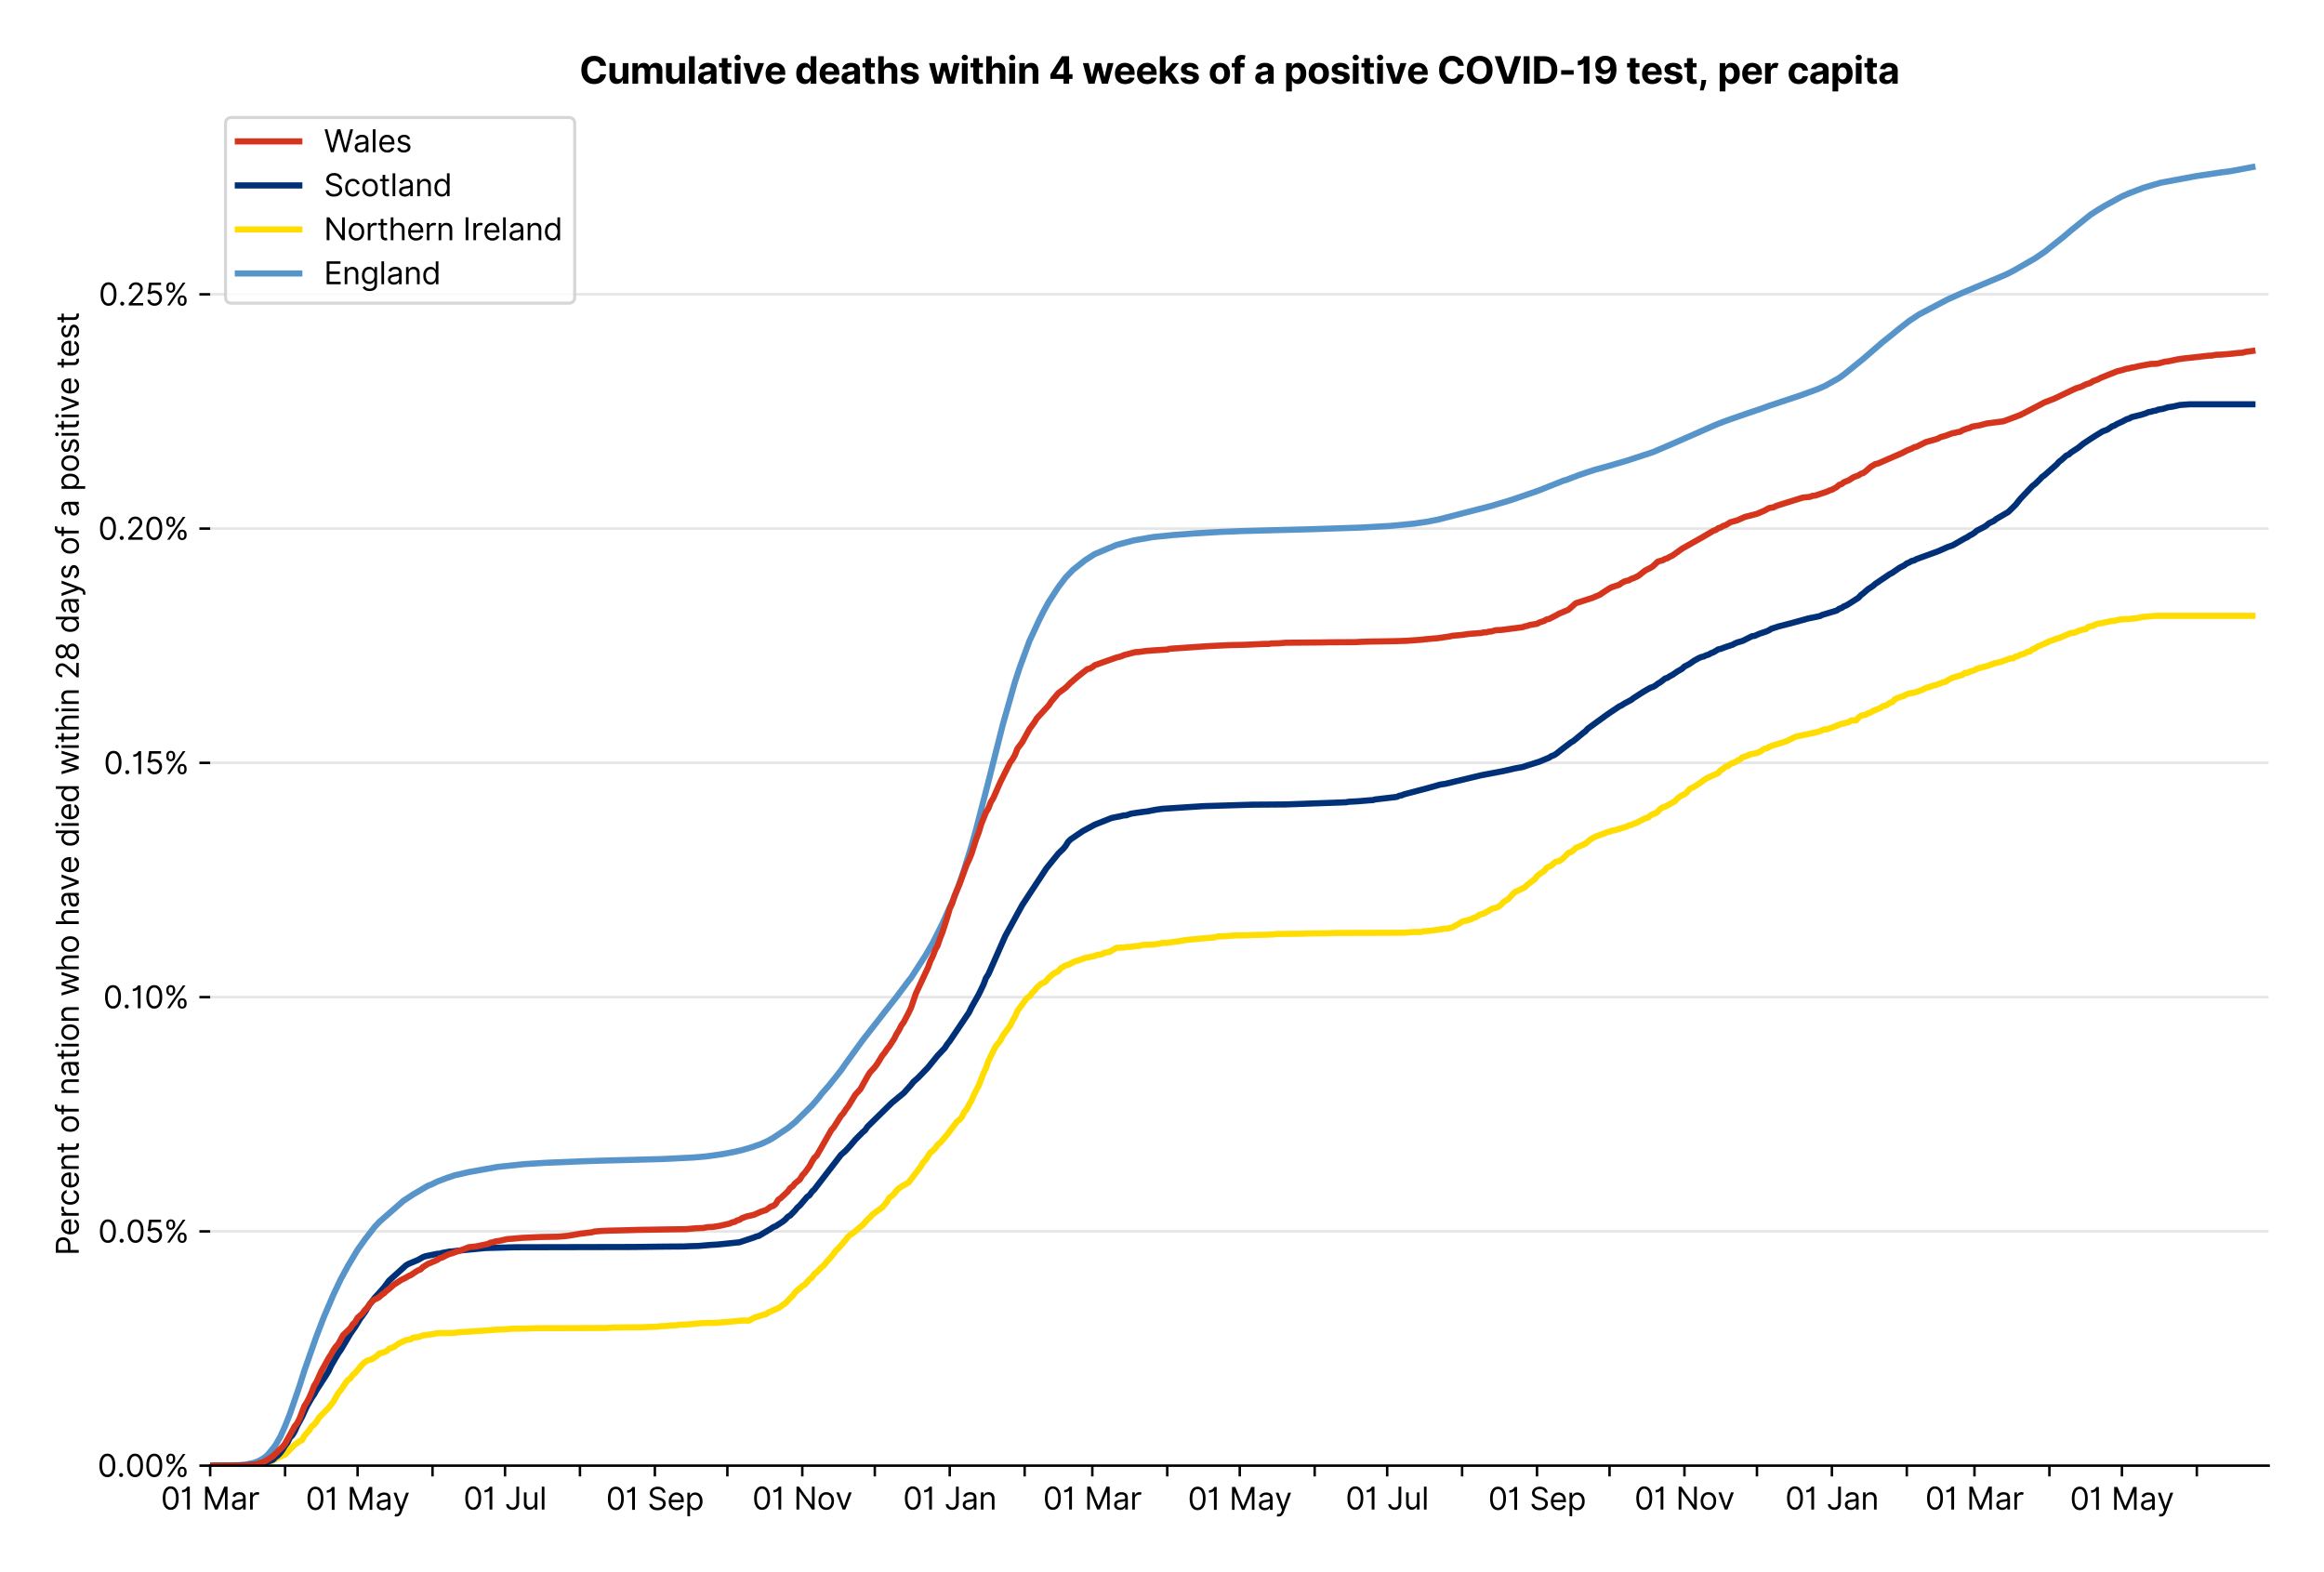 <?xml version="1.0" encoding="utf-8" standalone="no"?>
<!DOCTYPE svg PUBLIC "-//W3C//DTD SVG 1.1//EN"
  "http://www.w3.org/Graphics/SVG/1.1/DTD/svg11.dtd">
<svg xmlns:xlink="http://www.w3.org/1999/xlink" viewBox="0 0 755.962 511.234" xmlns="http://www.w3.org/2000/svg" version="1.1">
 <defs>
  <style type="text/css">*{stroke-linejoin: round; stroke-linecap: butt}</style>
 </defs>
 <g id="figure_1">
  <g id="patch_1">
   <path d="M 0 511.234 
L 755.962 511.234 
L 755.962 0 
L 0 0 
z
" style="fill: #ffffff"/>
  </g>
  <g id="axes_1">
   <g id="patch_2">
    <path d="M 68.362 476.745 
L 737.962 476.745 
L 737.962 33.225 
L 68.362 33.225 
z
" style="fill: #ffffff"/>
   </g>
   <g id="matplotlib.axis_1">
    <g id="xtick_1">
     <g id="line2d_1">
      <defs>
       <path id="mcb5d58e7c8" d="M 0 0 
L 0 3.5 
" style="stroke: #000000; stroke-width: 0.8"/>
      </defs>
      <g>
       <use xlink:href="#mcb5d58e7c8" x="68.362" y="476.745" style="stroke: #000000; stroke-width: 0.8"/>
      </g>
     </g>
     <g id="text_1">
      <!-- 01 Mar -->
      <g transform="translate(52.326 491.018)scale(0.1 -0.1)">
       <defs>
        <path id="Inter-Regular-30" d="M 2000 -64 
Q 1230 -64 806 561 
Q 382 1186 382 2327 
Q 382 3459 809 4088 
Q 1236 4718 2000 4718 
Q 2764 4718 3191 4088 
Q 3618 3459 3618 2327 
Q 3618 1186 3194 561 
Q 2771 -64 2000 -64 
z
M 2000 436 
Q 2509 436 2791 927 
Q 3073 1418 3073 2327 
Q 3073 3234 2789 3730 
Q 2505 4227 2000 4227 
Q 1496 4227 1211 3730 
Q 927 3234 927 2327 
Q 927 1418 1210 927 
Q 1493 436 2000 436 
z
" transform="scale(0.016)"/>
        <path id="Inter-Regular-31" d="M 1973 4655 
L 1973 0 
L 1409 0 
L 1409 3836 
L 1373 3836 
Q 1341 3773 1209 3692 
Q 1077 3611 868 3551 
Q 659 3491 391 3491 
L 391 3964 
Q 661 3964 859 4061 
Q 1057 4159 1190 4291 
Q 1323 4423 1392 4529 
Q 1461 4636 1473 4655 
L 1973 4655 
z
" transform="scale(0.016)"/>
        <path id="Inter-Regular-20" transform="scale(0.016)"/>
        <path id="Inter-Regular-4d" d="M 564 4655 
L 1236 4655 
L 2818 791 
L 2873 791 
L 4455 4655 
L 5127 4655 
L 5127 0 
L 4600 0 
L 4600 3536 
L 4555 3536 
L 3100 0 
L 2591 0 
L 1136 3536 
L 1091 3536 
L 1091 0 
L 564 0 
L 564 4655 
z
" transform="scale(0.016)"/>
        <path id="Inter-Regular-61" d="M 1518 -82 
Q 1186 -82 916 44 
Q 646 170 486 410 
Q 327 650 327 991 
Q 327 1291 445 1478 
Q 564 1666 761 1773 
Q 959 1880 1199 1933 
Q 1439 1986 1682 2018 
Q 2000 2059 2199 2080 
Q 2398 2102 2490 2154 
Q 2582 2207 2582 2336 
L 2582 2355 
Q 2582 2691 2399 2877 
Q 2216 3064 1846 3064 
Q 1461 3064 1243 2895 
Q 1025 2727 936 2536 
L 427 2718 
Q 564 3036 792 3214 
Q 1021 3393 1292 3464 
Q 1564 3536 1827 3536 
Q 1996 3536 2215 3496 
Q 2434 3457 2640 3334 
Q 2846 3211 2982 2963 
Q 3118 2716 3118 2300 
L 3118 0 
L 2582 0 
L 2582 473 
L 2555 473 
Q 2500 359 2373 229 
Q 2246 100 2034 9 
Q 1823 -82 1518 -82 
z
M 1600 400 
Q 1918 400 2137 525 
Q 2357 650 2469 847 
Q 2582 1045 2582 1264 
L 2582 1755 
Q 2548 1714 2433 1681 
Q 2318 1648 2169 1624 
Q 2021 1600 1881 1583 
Q 1741 1566 1655 1555 
Q 1446 1527 1265 1467 
Q 1084 1407 974 1287 
Q 864 1168 864 964 
Q 864 684 1072 542 
Q 1280 400 1600 400 
z
" transform="scale(0.016)"/>
        <path id="Inter-Regular-72" d="M 491 0 
L 491 3491 
L 1009 3491 
L 1009 2964 
L 1046 2964 
Q 1139 3223 1389 3384 
Q 1639 3545 1955 3545 
Q 2100 3545 2209 3511 
Q 2318 3477 2400 3418 
L 2218 2964 
Q 2161 2993 2085 3010 
Q 2009 3027 1909 3027 
Q 1527 3027 1277 2794 
Q 1027 2561 1027 2209 
L 1027 0 
L 491 0 
z
" transform="scale(0.016)"/>
       </defs>
       <use xlink:href="#Inter-Regular-30"/>
       <use xlink:href="#Inter-Regular-31" x="62.5"/>
       <use xlink:href="#Inter-Regular-20" x="106.676"/>
       <use xlink:href="#Inter-Regular-4d" x="134.801"/>
       <use xlink:href="#Inter-Regular-61" x="225.994"/>
       <use xlink:href="#Inter-Regular-72" x="282.386"/>
      </g>
     </g>
    </g>
    <g id="xtick_2">
     <g id="line2d_2">
      <g>
       <use xlink:href="#mcb5d58e7c8" x="92.734" y="476.745" style="stroke: #000000; stroke-width: 0.8"/>
      </g>
     </g>
    </g>
    <g id="xtick_3">
     <g id="line2d_3">
      <g>
       <use xlink:href="#mcb5d58e7c8" x="116.319" y="476.745" style="stroke: #000000; stroke-width: 0.8"/>
      </g>
     </g>
     <g id="text_2">
      <!-- 01 May -->
      <g transform="translate(99.416 491.117)scale(0.1 -0.1)">
       <defs>
        <path id="Inter-Regular-79" d="M 818 -1355 
Q 682 -1355 575 -1333 
Q 468 -1311 427 -1291 
L 564 -818 
Q 857 -893 1053 -814 
Q 1250 -736 1391 -345 
L 1509 -18 
L 218 3491 
L 800 3491 
L 1764 709 
L 1800 709 
L 2764 3491 
L 3346 3491 
L 1846 -564 
Q 1550 -1355 818 -1355 
z
" transform="scale(0.016)"/>
       </defs>
       <use xlink:href="#Inter-Regular-30"/>
       <use xlink:href="#Inter-Regular-31" x="62.5"/>
       <use xlink:href="#Inter-Regular-20" x="106.676"/>
       <use xlink:href="#Inter-Regular-4d" x="134.801"/>
       <use xlink:href="#Inter-Regular-61" x="225.994"/>
       <use xlink:href="#Inter-Regular-79" x="282.386"/>
      </g>
     </g>
    </g>
    <g id="xtick_4">
     <g id="line2d_4">
      <g>
       <use xlink:href="#mcb5d58e7c8" x="140.69" y="476.745" style="stroke: #000000; stroke-width: 0.8"/>
      </g>
     </g>
    </g>
    <g id="xtick_5">
     <g id="line2d_5">
      <g>
       <use xlink:href="#mcb5d58e7c8" x="164.275" y="476.745" style="stroke: #000000; stroke-width: 0.8"/>
      </g>
     </g>
     <g id="text_3">
      <!-- 01 Jul -->
      <g transform="translate(150.732 491.018)scale(0.1 -0.1)">
       <defs>
        <path id="Inter-Regular-4a" d="M 2346 4655 
L 2909 4655 
L 2909 1327 
Q 2909 657 2549 296 
Q 2189 -64 1582 -64 
Q 1200 -64 902 76 
Q 605 216 434 475 
Q 264 734 264 1091 
L 818 1091 
Q 818 795 1034 615 
Q 1250 436 1582 436 
Q 1948 436 2147 664 
Q 2346 893 2346 1327 
L 2346 4655 
z
" transform="scale(0.016)"/>
        <path id="Inter-Regular-75" d="M 2691 1427 
L 2691 3491 
L 3227 3491 
L 3227 0 
L 2691 0 
L 2691 591 
L 2655 591 
Q 2532 325 2273 140 
Q 2014 -45 1618 -45 
Q 1127 -45 809 280 
Q 491 605 491 1273 
L 491 3491 
L 1027 3491 
L 1027 1309 
Q 1027 927 1242 700 
Q 1457 473 1791 473 
Q 1991 473 2199 575 
Q 2407 677 2549 888 
Q 2691 1100 2691 1427 
z
" transform="scale(0.016)"/>
        <path id="Inter-Regular-6c" d="M 1027 4655 
L 1027 0 
L 491 0 
L 491 4655 
L 1027 4655 
z
" transform="scale(0.016)"/>
       </defs>
       <use xlink:href="#Inter-Regular-30"/>
       <use xlink:href="#Inter-Regular-31" x="62.5"/>
       <use xlink:href="#Inter-Regular-20" x="106.676"/>
       <use xlink:href="#Inter-Regular-4a" x="134.801"/>
       <use xlink:href="#Inter-Regular-75" x="189.063"/>
       <use xlink:href="#Inter-Regular-6c" x="247.159"/>
      </g>
     </g>
    </g>
    <g id="xtick_6">
     <g id="line2d_6">
      <g>
       <use xlink:href="#mcb5d58e7c8" x="188.647" y="476.745" style="stroke: #000000; stroke-width: 0.8"/>
      </g>
     </g>
    </g>
    <g id="xtick_7">
     <g id="line2d_7">
      <g>
       <use xlink:href="#mcb5d58e7c8" x="213.018" y="476.745" style="stroke: #000000; stroke-width: 0.8"/>
      </g>
     </g>
     <g id="text_4">
      <!-- 01 Sep -->
      <g transform="translate(197.131 491.117)scale(0.1 -0.1)">
       <defs>
        <path id="Inter-Regular-53" d="M 3109 3491 
Q 3068 3836 2777 4027 
Q 2486 4218 2064 4218 
Q 1600 4218 1318 3999 
Q 1036 3780 1036 3445 
Q 1036 3195 1189 3042 
Q 1343 2889 1553 2803 
Q 1764 2718 1936 2673 
L 2409 2545 
Q 2591 2498 2815 2414 
Q 3039 2330 3244 2185 
Q 3450 2041 3584 1816 
Q 3718 1591 3718 1264 
Q 3718 886 3521 581 
Q 3325 277 2949 97 
Q 2573 -82 2036 -82 
Q 1286 -82 845 272 
Q 405 627 364 1200 
L 946 1200 
Q 968 936 1124 764 
Q 1280 593 1519 510 
Q 1759 427 2036 427 
Q 2359 427 2616 533 
Q 2873 639 3023 828 
Q 3173 1018 3173 1273 
Q 3173 1505 3043 1650 
Q 2914 1795 2702 1886 
Q 2491 1977 2246 2045 
L 1673 2209 
Q 1127 2366 809 2657 
Q 491 2948 491 3418 
Q 491 3809 703 4101 
Q 916 4393 1276 4555 
Q 1636 4718 2082 4718 
Q 2532 4718 2882 4558 
Q 3232 4398 3437 4120 
Q 3643 3843 3655 3491 
L 3109 3491 
z
" transform="scale(0.016)"/>
        <path id="Inter-Regular-65" d="M 1955 -73 
Q 1450 -73 1085 151 
Q 721 375 524 778 
Q 327 1182 327 1718 
Q 327 2255 524 2665 
Q 721 3075 1074 3305 
Q 1427 3536 1900 3536 
Q 2173 3536 2439 3445 
Q 2705 3355 2923 3151 
Q 3141 2948 3270 2614 
Q 3400 2280 3400 1791 
L 3400 1564 
L 866 1564 
Q 884 1005 1183 707 
Q 1482 409 1955 409 
Q 2271 409 2498 545 
Q 2725 682 2827 955 
L 3346 809 
Q 3223 414 2854 170 
Q 2486 -73 1955 -73 
z
M 866 2027 
L 2855 2027 
Q 2855 2470 2595 2762 
Q 2336 3055 1900 3055 
Q 1593 3055 1368 2911 
Q 1143 2768 1013 2533 
Q 884 2298 866 2027 
z
" transform="scale(0.016)"/>
        <path id="Inter-Regular-70" d="M 491 -1309 
L 491 3491 
L 1009 3491 
L 1009 2936 
L 1073 2936 
Q 1132 3027 1237 3169 
Q 1343 3311 1542 3423 
Q 1741 3536 2082 3536 
Q 2523 3536 2859 3315 
Q 3196 3095 3384 2690 
Q 3573 2286 3573 1736 
Q 3573 1182 3384 776 
Q 3196 370 2861 148 
Q 2527 -73 2091 -73 
Q 1755 -73 1552 39 
Q 1350 152 1241 296 
Q 1132 441 1073 536 
L 1027 536 
L 1027 -1309 
L 491 -1309 
z
M 1018 1745 
Q 1018 1152 1276 780 
Q 1534 409 2018 409 
Q 2355 409 2581 587 
Q 2807 766 2921 1069 
Q 3036 1373 3036 1745 
Q 3036 2114 2923 2410 
Q 2811 2707 2585 2881 
Q 2359 3055 2018 3055 
Q 1527 3055 1272 2693 
Q 1018 2332 1018 1745 
z
" transform="scale(0.016)"/>
       </defs>
       <use xlink:href="#Inter-Regular-30"/>
       <use xlink:href="#Inter-Regular-31" x="62.5"/>
       <use xlink:href="#Inter-Regular-20" x="106.676"/>
       <use xlink:href="#Inter-Regular-53" x="134.801"/>
       <use xlink:href="#Inter-Regular-65" x="198.58"/>
       <use xlink:href="#Inter-Regular-70" x="256.818"/>
      </g>
     </g>
    </g>
    <g id="xtick_8">
     <g id="line2d_8">
      <g>
       <use xlink:href="#mcb5d58e7c8" x="236.603" y="476.745" style="stroke: #000000; stroke-width: 0.8"/>
      </g>
     </g>
    </g>
    <g id="xtick_9">
     <g id="line2d_9">
      <g>
       <use xlink:href="#mcb5d58e7c8" x="260.975" y="476.745" style="stroke: #000000; stroke-width: 0.8"/>
      </g>
     </g>
     <g id="text_5">
      <!-- 01 Nov -->
      <g transform="translate(244.703 491.018)scale(0.1 -0.1)">
       <defs>
        <path id="Inter-Regular-4e" d="M 4255 4655 
L 4255 0 
L 3709 0 
L 1173 3655 
L 1127 3655 
L 1127 0 
L 564 0 
L 564 4655 
L 1109 4655 
L 3655 991 
L 3700 991 
L 3700 4655 
L 4255 4655 
z
" transform="scale(0.016)"/>
        <path id="Inter-Regular-6f" d="M 1909 -73 
Q 1436 -73 1080 152 
Q 725 377 526 781 
Q 327 1186 327 1727 
Q 327 2273 526 2679 
Q 725 3086 1080 3311 
Q 1436 3536 1909 3536 
Q 2382 3536 2737 3311 
Q 3093 3086 3292 2679 
Q 3491 2273 3491 1727 
Q 3491 1186 3292 781 
Q 3093 377 2737 152 
Q 2382 -73 1909 -73 
z
M 1909 409 
Q 2268 409 2500 593 
Q 2732 777 2843 1077 
Q 2955 1377 2955 1727 
Q 2955 2077 2843 2379 
Q 2732 2682 2500 2868 
Q 2268 3055 1909 3055 
Q 1550 3055 1318 2868 
Q 1086 2682 975 2379 
Q 864 2077 864 1727 
Q 864 1377 975 1077 
Q 1086 777 1318 593 
Q 1550 409 1909 409 
z
" transform="scale(0.016)"/>
        <path id="Inter-Regular-76" d="M 3346 3491 
L 2055 0 
L 1509 0 
L 218 3491 
L 800 3491 
L 1764 709 
L 1800 709 
L 2764 3491 
L 3346 3491 
z
" transform="scale(0.016)"/>
       </defs>
       <use xlink:href="#Inter-Regular-30"/>
       <use xlink:href="#Inter-Regular-31" x="62.5"/>
       <use xlink:href="#Inter-Regular-20" x="106.676"/>
       <use xlink:href="#Inter-Regular-4e" x="134.801"/>
       <use xlink:href="#Inter-Regular-6f" x="210.085"/>
       <use xlink:href="#Inter-Regular-76" x="269.744"/>
      </g>
     </g>
    </g>
    <g id="xtick_10">
     <g id="line2d_10">
      <g>
       <use xlink:href="#mcb5d58e7c8" x="284.56" y="476.745" style="stroke: #000000; stroke-width: 0.8"/>
      </g>
     </g>
    </g>
    <g id="xtick_11">
     <g id="line2d_11">
      <g>
       <use xlink:href="#mcb5d58e7c8" x="308.931" y="476.745" style="stroke: #000000; stroke-width: 0.8"/>
      </g>
     </g>
     <g id="text_6">
      <!-- 01 Jan -->
      <g transform="translate(293.732 491.018)scale(0.1 -0.1)">
       <defs>
        <path id="Inter-Regular-6e" d="M 1027 2100 
L 1027 0 
L 491 0 
L 491 3491 
L 1009 3491 
L 1009 2945 
L 1055 2945 
Q 1177 3211 1427 3373 
Q 1677 3536 2073 3536 
Q 2602 3536 2928 3211 
Q 3255 2886 3255 2218 
L 3255 0 
L 2718 0 
L 2718 2182 
Q 2718 2593 2504 2824 
Q 2291 3055 1918 3055 
Q 1534 3055 1280 2806 
Q 1027 2557 1027 2100 
z
" transform="scale(0.016)"/>
       </defs>
       <use xlink:href="#Inter-Regular-30"/>
       <use xlink:href="#Inter-Regular-31" x="62.5"/>
       <use xlink:href="#Inter-Regular-20" x="106.676"/>
       <use xlink:href="#Inter-Regular-4a" x="134.801"/>
       <use xlink:href="#Inter-Regular-61" x="189.063"/>
       <use xlink:href="#Inter-Regular-6e" x="245.455"/>
      </g>
     </g>
    </g>
    <g id="xtick_12">
     <g id="line2d_12">
      <g>
       <use xlink:href="#mcb5d58e7c8" x="333.302" y="476.745" style="stroke: #000000; stroke-width: 0.8"/>
      </g>
     </g>
    </g>
    <g id="xtick_13">
     <g id="line2d_13">
      <g>
       <use xlink:href="#mcb5d58e7c8" x="355.315" y="476.745" style="stroke: #000000; stroke-width: 0.8"/>
      </g>
     </g>
     <g id="text_7">
      <!-- 01 Mar -->
      <g transform="translate(339.278 491.018)scale(0.1 -0.1)">
       <use xlink:href="#Inter-Regular-30"/>
       <use xlink:href="#Inter-Regular-31" x="62.5"/>
       <use xlink:href="#Inter-Regular-20" x="106.676"/>
       <use xlink:href="#Inter-Regular-4d" x="134.801"/>
       <use xlink:href="#Inter-Regular-61" x="225.994"/>
       <use xlink:href="#Inter-Regular-72" x="282.386"/>
      </g>
     </g>
    </g>
    <g id="xtick_14">
     <g id="line2d_14">
      <g>
       <use xlink:href="#mcb5d58e7c8" x="379.687" y="476.745" style="stroke: #000000; stroke-width: 0.8"/>
      </g>
     </g>
    </g>
    <g id="xtick_15">
     <g id="line2d_15">
      <g>
       <use xlink:href="#mcb5d58e7c8" x="403.272" y="476.745" style="stroke: #000000; stroke-width: 0.8"/>
      </g>
     </g>
     <g id="text_8">
      <!-- 01 May -->
      <g transform="translate(386.369 491.117)scale(0.1 -0.1)">
       <use xlink:href="#Inter-Regular-30"/>
       <use xlink:href="#Inter-Regular-31" x="62.5"/>
       <use xlink:href="#Inter-Regular-20" x="106.676"/>
       <use xlink:href="#Inter-Regular-4d" x="134.801"/>
       <use xlink:href="#Inter-Regular-61" x="225.994"/>
       <use xlink:href="#Inter-Regular-79" x="282.386"/>
      </g>
     </g>
    </g>
    <g id="xtick_16">
     <g id="line2d_16">
      <g>
       <use xlink:href="#mcb5d58e7c8" x="427.643" y="476.745" style="stroke: #000000; stroke-width: 0.8"/>
      </g>
     </g>
    </g>
    <g id="xtick_17">
     <g id="line2d_17">
      <g>
       <use xlink:href="#mcb5d58e7c8" x="451.228" y="476.745" style="stroke: #000000; stroke-width: 0.8"/>
      </g>
     </g>
     <g id="text_9">
      <!-- 01 Jul -->
      <g transform="translate(437.684 491.018)scale(0.1 -0.1)">
       <use xlink:href="#Inter-Regular-30"/>
       <use xlink:href="#Inter-Regular-31" x="62.5"/>
       <use xlink:href="#Inter-Regular-20" x="106.676"/>
       <use xlink:href="#Inter-Regular-4a" x="134.801"/>
       <use xlink:href="#Inter-Regular-75" x="189.063"/>
       <use xlink:href="#Inter-Regular-6c" x="247.159"/>
      </g>
     </g>
    </g>
    <g id="xtick_18">
     <g id="line2d_18">
      <g>
       <use xlink:href="#mcb5d58e7c8" x="475.599" y="476.745" style="stroke: #000000; stroke-width: 0.8"/>
      </g>
     </g>
    </g>
    <g id="xtick_19">
     <g id="line2d_19">
      <g>
       <use xlink:href="#mcb5d58e7c8" x="499.971" y="476.745" style="stroke: #000000; stroke-width: 0.8"/>
      </g>
     </g>
     <g id="text_10">
      <!-- 01 Sep -->
      <g transform="translate(484.083 491.117)scale(0.1 -0.1)">
       <use xlink:href="#Inter-Regular-30"/>
       <use xlink:href="#Inter-Regular-31" x="62.5"/>
       <use xlink:href="#Inter-Regular-20" x="106.676"/>
       <use xlink:href="#Inter-Regular-53" x="134.801"/>
       <use xlink:href="#Inter-Regular-65" x="198.58"/>
       <use xlink:href="#Inter-Regular-70" x="256.818"/>
      </g>
     </g>
    </g>
    <g id="xtick_20">
     <g id="line2d_20">
      <g>
       <use xlink:href="#mcb5d58e7c8" x="523.556" y="476.745" style="stroke: #000000; stroke-width: 0.8"/>
      </g>
     </g>
    </g>
    <g id="xtick_21">
     <g id="line2d_21">
      <g>
       <use xlink:href="#mcb5d58e7c8" x="547.927" y="476.745" style="stroke: #000000; stroke-width: 0.8"/>
      </g>
     </g>
     <g id="text_11">
      <!-- 01 Nov -->
      <g transform="translate(531.656 491.018)scale(0.1 -0.1)">
       <use xlink:href="#Inter-Regular-30"/>
       <use xlink:href="#Inter-Regular-31" x="62.5"/>
       <use xlink:href="#Inter-Regular-20" x="106.676"/>
       <use xlink:href="#Inter-Regular-4e" x="134.801"/>
       <use xlink:href="#Inter-Regular-6f" x="210.085"/>
       <use xlink:href="#Inter-Regular-76" x="269.744"/>
      </g>
     </g>
    </g>
    <g id="xtick_22">
     <g id="line2d_22">
      <g>
       <use xlink:href="#mcb5d58e7c8" x="571.512" y="476.745" style="stroke: #000000; stroke-width: 0.8"/>
      </g>
     </g>
    </g>
    <g id="xtick_23">
     <g id="line2d_23">
      <g>
       <use xlink:href="#mcb5d58e7c8" x="595.884" y="476.745" style="stroke: #000000; stroke-width: 0.8"/>
      </g>
     </g>
     <g id="text_12">
      <!-- 01 Jan -->
      <g transform="translate(580.685 491.018)scale(0.1 -0.1)">
       <use xlink:href="#Inter-Regular-30"/>
       <use xlink:href="#Inter-Regular-31" x="62.5"/>
       <use xlink:href="#Inter-Regular-20" x="106.676"/>
       <use xlink:href="#Inter-Regular-4a" x="134.801"/>
       <use xlink:href="#Inter-Regular-61" x="189.063"/>
       <use xlink:href="#Inter-Regular-6e" x="245.455"/>
      </g>
     </g>
    </g>
    <g id="xtick_24">
     <g id="line2d_24">
      <g>
       <use xlink:href="#mcb5d58e7c8" x="620.255" y="476.745" style="stroke: #000000; stroke-width: 0.8"/>
      </g>
     </g>
    </g>
    <g id="xtick_25">
     <g id="line2d_25">
      <g>
       <use xlink:href="#mcb5d58e7c8" x="642.268" y="476.745" style="stroke: #000000; stroke-width: 0.8"/>
      </g>
     </g>
     <g id="text_13">
      <!-- 01 Mar -->
      <g transform="translate(626.231 491.018)scale(0.1 -0.1)">
       <use xlink:href="#Inter-Regular-30"/>
       <use xlink:href="#Inter-Regular-31" x="62.5"/>
       <use xlink:href="#Inter-Regular-20" x="106.676"/>
       <use xlink:href="#Inter-Regular-4d" x="134.801"/>
       <use xlink:href="#Inter-Regular-61" x="225.994"/>
       <use xlink:href="#Inter-Regular-72" x="282.386"/>
      </g>
     </g>
    </g>
    <g id="xtick_26">
     <g id="line2d_26">
      <g>
       <use xlink:href="#mcb5d58e7c8" x="666.639" y="476.745" style="stroke: #000000; stroke-width: 0.8"/>
      </g>
     </g>
    </g>
    <g id="xtick_27">
     <g id="line2d_27">
      <g>
       <use xlink:href="#mcb5d58e7c8" x="690.224" y="476.745" style="stroke: #000000; stroke-width: 0.8"/>
      </g>
     </g>
     <g id="text_14">
      <!-- 01 May -->
      <g transform="translate(673.321 491.117)scale(0.1 -0.1)">
       <use xlink:href="#Inter-Regular-30"/>
       <use xlink:href="#Inter-Regular-31" x="62.5"/>
       <use xlink:href="#Inter-Regular-20" x="106.676"/>
       <use xlink:href="#Inter-Regular-4d" x="134.801"/>
       <use xlink:href="#Inter-Regular-61" x="225.994"/>
       <use xlink:href="#Inter-Regular-79" x="282.386"/>
      </g>
     </g>
    </g>
    <g id="xtick_28">
     <g id="line2d_28">
      <g>
       <use xlink:href="#mcb5d58e7c8" x="714.596" y="476.745" style="stroke: #000000; stroke-width: 0.8"/>
      </g>
     </g>
    </g>
   </g>
   <g id="matplotlib.axis_2">
    <g id="ytick_1">
     <g id="line2d_29">
      <path d="M 68.362 476.745 
L 737.962 476.745 
" clip-path="url(#pd2c57d81ed)" style="fill: none; stroke: #e5e5e5; stroke-width: 0.8; stroke-linecap: square"/>
     </g>
     <g id="line2d_30">
      <defs>
       <path id="mdc1c750362" d="M 0 0 
L -3.5 0 
" style="stroke: #000000; stroke-width: 0.8"/>
      </defs>
      <g>
       <use xlink:href="#mdc1c750362" x="68.362" y="476.745" style="stroke: #000000; stroke-width: 0.8"/>
      </g>
     </g>
     <g id="text_15">
      <!-- 0.00% -->
      <g transform="translate(31.731 480.382)scale(0.1 -0.1)">
       <defs>
        <path id="Inter-Regular-2e" d="M 882 -36 
Q 714 -36 593 84 
Q 473 205 473 373 
Q 473 541 593 661 
Q 714 782 882 782 
Q 1050 782 1170 661 
Q 1291 541 1291 373 
Q 1291 205 1170 84 
Q 1050 -36 882 -36 
z
" transform="scale(0.016)"/>
        <path id="Inter-Regular-25" d="M 2855 873 
L 2855 1118 
Q 2855 1373 2960 1585 
Q 3066 1798 3269 1926 
Q 3473 2055 3764 2055 
Q 4059 2055 4259 1926 
Q 4459 1798 4561 1585 
Q 4664 1373 4664 1118 
L 4664 873 
Q 4664 618 4560 405 
Q 4457 193 4256 64 
Q 4055 -64 3764 -64 
Q 3468 -64 3266 64 
Q 3064 193 2959 405 
Q 2855 618 2855 873 
z
M 536 3536 
L 536 3782 
Q 536 4036 642 4248 
Q 748 4461 951 4589 
Q 1155 4718 1446 4718 
Q 1741 4718 1941 4589 
Q 2141 4461 2243 4248 
Q 2346 4036 2346 3782 
L 2346 3536 
Q 2346 3282 2242 3069 
Q 2139 2857 1937 2728 
Q 1736 2600 1446 2600 
Q 1150 2600 948 2728 
Q 746 2857 641 3069 
Q 536 3282 536 3536 
z
M 709 0 
L 3909 4655 
L 4427 4655 
L 1227 0 
L 709 0 
z
M 3318 1118 
L 3318 873 
Q 3318 661 3418 494 
Q 3518 327 3764 327 
Q 4002 327 4101 494 
Q 4200 661 4200 873 
L 4200 1118 
Q 4200 1330 4104 1497 
Q 4009 1664 3764 1664 
Q 3525 1664 3421 1497 
Q 3318 1330 3318 1118 
z
M 1000 3782 
L 1000 3536 
Q 1000 3325 1100 3158 
Q 1200 2991 1446 2991 
Q 1684 2991 1783 3158 
Q 1882 3325 1882 3536 
L 1882 3782 
Q 1882 3993 1786 4160 
Q 1691 4327 1446 4327 
Q 1207 4327 1103 4160 
Q 1000 3993 1000 3782 
z
" transform="scale(0.016)"/>
       </defs>
       <use xlink:href="#Inter-Regular-30"/>
       <use xlink:href="#Inter-Regular-2e" x="62.5"/>
       <use xlink:href="#Inter-Regular-30" x="90.057"/>
       <use xlink:href="#Inter-Regular-30" x="152.557"/>
       <use xlink:href="#Inter-Regular-25" x="215.057"/>
      </g>
     </g>
    </g>
    <g id="ytick_2">
     <g id="line2d_31">
      <path d="M 68.362 400.543 
L 737.962 400.543 
" clip-path="url(#pd2c57d81ed)" style="fill: none; stroke: #e5e5e5; stroke-width: 0.8; stroke-linecap: square"/>
     </g>
     <g id="line2d_32">
      <g>
       <use xlink:href="#mdc1c750362" x="68.362" y="400.543" style="stroke: #000000; stroke-width: 0.8"/>
      </g>
     </g>
     <g id="text_16">
      <!-- 0.05% -->
      <g transform="translate(31.902 404.18)scale(0.1 -0.1)">
       <defs>
        <path id="Inter-Regular-35" d="M 1936 -64 
Q 1536 -64 1216 95 
Q 896 255 702 532 
Q 509 809 491 1164 
L 1036 1164 
Q 1068 848 1324 642 
Q 1580 436 1936 436 
Q 2223 436 2447 570 
Q 2671 705 2799 940 
Q 2927 1175 2927 1473 
Q 2927 1777 2794 2017 
Q 2661 2257 2429 2395 
Q 2198 2534 1900 2536 
Q 1686 2539 1461 2472 
Q 1236 2405 1091 2300 
L 564 2364 
L 846 4655 
L 3264 4655 
L 3264 4155 
L 1318 4155 
L 1155 2782 
L 1182 2782 
Q 1325 2895 1541 2970 
Q 1757 3045 1991 3045 
Q 2418 3045 2753 2842 
Q 3089 2639 3281 2286 
Q 3473 1934 3473 1482 
Q 3473 1036 3274 687 
Q 3075 339 2727 137 
Q 2380 -64 1936 -64 
z
" transform="scale(0.016)"/>
       </defs>
       <use xlink:href="#Inter-Regular-30"/>
       <use xlink:href="#Inter-Regular-2e" x="62.5"/>
       <use xlink:href="#Inter-Regular-30" x="90.057"/>
       <use xlink:href="#Inter-Regular-35" x="152.557"/>
       <use xlink:href="#Inter-Regular-25" x="213.352"/>
      </g>
     </g>
    </g>
    <g id="ytick_3">
     <g id="line2d_33">
      <path d="M 68.362 324.341 
L 737.962 324.341 
" clip-path="url(#pd2c57d81ed)" style="fill: none; stroke: #e5e5e5; stroke-width: 0.8; stroke-linecap: square"/>
     </g>
     <g id="line2d_34">
      <g>
       <use xlink:href="#mdc1c750362" x="68.362" y="324.341" style="stroke: #000000; stroke-width: 0.8"/>
      </g>
     </g>
     <g id="text_17">
      <!-- 0.10% -->
      <g transform="translate(33.564 327.977)scale(0.1 -0.1)">
       <use xlink:href="#Inter-Regular-30"/>
       <use xlink:href="#Inter-Regular-2e" x="62.5"/>
       <use xlink:href="#Inter-Regular-31" x="90.057"/>
       <use xlink:href="#Inter-Regular-30" x="134.233"/>
       <use xlink:href="#Inter-Regular-25" x="196.733"/>
      </g>
     </g>
    </g>
    <g id="ytick_4">
     <g id="line2d_35">
      <path d="M 68.362 248.139 
L 737.962 248.139 
" clip-path="url(#pd2c57d81ed)" style="fill: none; stroke: #e5e5e5; stroke-width: 0.8; stroke-linecap: square"/>
     </g>
     <g id="line2d_36">
      <g>
       <use xlink:href="#mdc1c750362" x="68.362" y="248.139" style="stroke: #000000; stroke-width: 0.8"/>
      </g>
     </g>
     <g id="text_18">
      <!-- 0.15% -->
      <g transform="translate(33.734 251.775)scale(0.1 -0.1)">
       <use xlink:href="#Inter-Regular-30"/>
       <use xlink:href="#Inter-Regular-2e" x="62.5"/>
       <use xlink:href="#Inter-Regular-31" x="90.057"/>
       <use xlink:href="#Inter-Regular-35" x="134.233"/>
       <use xlink:href="#Inter-Regular-25" x="195.028"/>
      </g>
     </g>
    </g>
    <g id="ytick_5">
     <g id="line2d_37">
      <path d="M 68.362 171.936 
L 737.962 171.936 
" clip-path="url(#pd2c57d81ed)" style="fill: none; stroke: #e5e5e5; stroke-width: 0.8; stroke-linecap: square"/>
     </g>
     <g id="line2d_38">
      <g>
       <use xlink:href="#mdc1c750362" x="68.362" y="171.936" style="stroke: #000000; stroke-width: 0.8"/>
      </g>
     </g>
     <g id="text_19">
      <!-- 0.20% -->
      <g transform="translate(31.93 175.573)scale(0.1 -0.1)">
       <defs>
        <path id="Inter-Regular-32" d="M 482 0 
L 482 409 
L 2018 2091 
Q 2289 2386 2464 2605 
Q 2639 2825 2724 3019 
Q 2809 3214 2809 3427 
Q 2809 3795 2553 4011 
Q 2298 4227 1918 4227 
Q 1514 4227 1275 3985 
Q 1036 3743 1036 3345 
L 500 3345 
Q 500 3755 688 4064 
Q 877 4373 1203 4545 
Q 1530 4718 1936 4718 
Q 2346 4718 2661 4545 
Q 2977 4373 3156 4079 
Q 3336 3786 3336 3427 
Q 3336 3170 3244 2926 
Q 3152 2682 2926 2383 
Q 2700 2084 2300 1655 
L 1255 536 
L 1255 500 
L 3418 500 
L 3418 0 
L 482 0 
z
" transform="scale(0.016)"/>
       </defs>
       <use xlink:href="#Inter-Regular-30"/>
       <use xlink:href="#Inter-Regular-2e" x="62.5"/>
       <use xlink:href="#Inter-Regular-32" x="90.057"/>
       <use xlink:href="#Inter-Regular-30" x="150.568"/>
       <use xlink:href="#Inter-Regular-25" x="213.068"/>
      </g>
     </g>
    </g>
    <g id="ytick_6">
     <g id="line2d_39">
      <path d="M 68.362 95.734 
L 737.962 95.734 
" clip-path="url(#pd2c57d81ed)" style="fill: none; stroke: #e5e5e5; stroke-width: 0.8; stroke-linecap: square"/>
     </g>
     <g id="line2d_40">
      <g>
       <use xlink:href="#mdc1c750362" x="68.362" y="95.734" style="stroke: #000000; stroke-width: 0.8"/>
      </g>
     </g>
     <g id="text_20">
      <!-- 0.25% -->
      <g transform="translate(32.1 99.371)scale(0.1 -0.1)">
       <use xlink:href="#Inter-Regular-30"/>
       <use xlink:href="#Inter-Regular-2e" x="62.5"/>
       <use xlink:href="#Inter-Regular-32" x="90.057"/>
       <use xlink:href="#Inter-Regular-35" x="150.568"/>
       <use xlink:href="#Inter-Regular-25" x="211.364"/>
      </g>
     </g>
    </g>
    <g id="text_21">
     <!-- Percent of nation who have died within 28 days of a positive test -->
     <g transform="translate(25.614 408.396)rotate(-90)scale(0.1 -0.1)">
      <defs>
       <path id="Inter-Regular-50" d="M 564 0 
L 564 4655 
L 2136 4655 
Q 2684 4655 3033 4458 
Q 3382 4261 3550 3927 
Q 3718 3593 3718 3182 
Q 3718 2770 3551 2434 
Q 3384 2098 3036 1899 
Q 2689 1700 2146 1700 
L 1127 1700 
L 1127 0 
L 564 0 
z
M 1127 2200 
L 2127 2200 
Q 2689 2200 2926 2482 
Q 3164 2764 3164 3182 
Q 3164 3602 2925 3878 
Q 2686 4155 2118 4155 
L 1127 4155 
L 1127 2200 
z
" transform="scale(0.016)"/>
       <path id="Inter-Regular-63" d="M 1909 -73 
Q 1418 -73 1063 159 
Q 709 391 518 798 
Q 327 1205 327 1727 
Q 327 2259 524 2667 
Q 721 3075 1074 3305 
Q 1427 3536 1900 3536 
Q 2268 3536 2563 3400 
Q 2859 3264 3047 3018 
Q 3236 2773 3282 2445 
L 2746 2445 
Q 2684 2684 2474 2869 
Q 2264 3055 1909 3055 
Q 1439 3055 1151 2697 
Q 864 2339 864 1745 
Q 864 1139 1148 774 
Q 1432 409 1909 409 
Q 2223 409 2447 570 
Q 2671 732 2746 1018 
L 3282 1018 
Q 3236 709 3058 462 
Q 2880 216 2588 71 
Q 2296 -73 1909 -73 
z
" transform="scale(0.016)"/>
       <path id="Inter-Regular-74" d="M 2009 3491 
L 2009 3036 
L 1264 3036 
L 1264 1000 
Q 1264 773 1331 660 
Q 1398 548 1503 510 
Q 1609 473 1727 473 
Q 1816 473 1873 483 
Q 1930 493 1964 500 
L 2073 18 
Q 2018 -2 1920 -23 
Q 1823 -45 1673 -45 
Q 1446 -45 1228 52 
Q 1011 150 869 350 
Q 727 550 727 855 
L 727 3036 
L 200 3036 
L 200 3491 
L 727 3491 
L 727 4327 
L 1264 4327 
L 1264 3491 
L 2009 3491 
z
" transform="scale(0.016)"/>
       <path id="Inter-Regular-66" d="M 2046 3491 
L 2046 3036 
L 1264 3036 
L 1264 0 
L 727 0 
L 727 3036 
L 164 3036 
L 164 3491 
L 727 3491 
L 727 3973 
Q 727 4273 868 4473 
Q 1009 4673 1234 4773 
Q 1459 4873 1709 4873 
Q 1907 4873 2032 4841 
Q 2157 4809 2218 4782 
L 2064 4318 
Q 2023 4332 1951 4352 
Q 1880 4373 1764 4373 
Q 1498 4373 1381 4239 
Q 1264 4105 1264 3845 
L 1264 3491 
L 2046 3491 
z
" transform="scale(0.016)"/>
       <path id="Inter-Regular-69" d="M 491 0 
L 491 3491 
L 1027 3491 
L 1027 0 
L 491 0 
z
M 764 4073 
Q 607 4073 494 4179 
Q 382 4286 382 4436 
Q 382 4586 494 4693 
Q 607 4800 764 4800 
Q 921 4800 1033 4693 
Q 1146 4586 1146 4436 
Q 1146 4286 1033 4179 
Q 921 4073 764 4073 
z
" transform="scale(0.016)"/>
       <path id="Inter-Regular-77" d="M 1282 0 
L 218 3491 
L 782 3491 
L 1536 818 
L 1573 818 
L 2318 3491 
L 2891 3491 
L 3627 827 
L 3664 827 
L 4418 3491 
L 4982 3491 
L 3918 0 
L 3391 0 
L 2627 2682 
L 2573 2682 
L 1809 0 
L 1282 0 
z
" transform="scale(0.016)"/>
       <path id="Inter-Regular-68" d="M 1027 2100 
L 1027 0 
L 491 0 
L 491 4655 
L 1027 4655 
L 1027 2945 
L 1073 2945 
Q 1196 3216 1442 3376 
Q 1689 3536 2100 3536 
Q 2636 3536 2963 3213 
Q 3291 2891 3291 2218 
L 3291 0 
L 2755 0 
L 2755 2182 
Q 2755 2598 2540 2826 
Q 2325 3055 1946 3055 
Q 1548 3055 1287 2806 
Q 1027 2557 1027 2100 
z
" transform="scale(0.016)"/>
       <path id="Inter-Regular-64" d="M 1809 -73 
Q 1373 -73 1039 148 
Q 705 370 516 776 
Q 327 1182 327 1736 
Q 327 2286 516 2690 
Q 705 3095 1041 3315 
Q 1377 3536 1818 3536 
Q 2159 3536 2358 3423 
Q 2557 3311 2662 3169 
Q 2768 3027 2827 2936 
L 2873 2936 
L 2873 4655 
L 3409 4655 
L 3409 0 
L 2891 0 
L 2891 536 
L 2827 536 
Q 2768 441 2659 296 
Q 2550 152 2348 39 
Q 2146 -73 1809 -73 
z
M 1882 409 
Q 2366 409 2624 780 
Q 2882 1152 2882 1745 
Q 2882 2332 2627 2693 
Q 2373 3055 1882 3055 
Q 1541 3055 1315 2881 
Q 1089 2707 976 2410 
Q 864 2114 864 1745 
Q 864 1373 978 1069 
Q 1093 766 1319 587 
Q 1546 409 1882 409 
z
" transform="scale(0.016)"/>
       <path id="Inter-Regular-38" d="M 1973 -64 
Q 1505 -64 1147 103 
Q 789 270 589 564 
Q 389 859 391 1236 
Q 389 1532 507 1783 
Q 625 2034 830 2203 
Q 1036 2373 1291 2418 
L 1291 2445 
Q 957 2532 759 2821 
Q 561 3111 564 3482 
Q 561 3836 743 4115 
Q 925 4395 1244 4556 
Q 1564 4718 1973 4718 
Q 2377 4718 2695 4556 
Q 3014 4395 3197 4115 
Q 3380 3836 3382 3482 
Q 3380 3111 3181 2821 
Q 2982 2532 2655 2445 
L 2655 2418 
Q 2907 2373 3109 2203 
Q 3311 2034 3431 1783 
Q 3552 1532 3555 1236 
Q 3552 859 3351 564 
Q 3150 270 2794 103 
Q 2439 -64 1973 -64 
z
M 1973 436 
Q 2446 436 2722 662 
Q 2998 889 3000 1264 
Q 2998 1527 2864 1729 
Q 2730 1932 2499 2048 
Q 2268 2164 1973 2164 
Q 1675 2164 1442 2048 
Q 1209 1932 1076 1729 
Q 943 1527 946 1264 
Q 943 889 1218 662 
Q 1493 436 1973 436 
z
M 1973 2645 
Q 2348 2645 2591 2864 
Q 2834 3084 2836 3445 
Q 2834 3800 2596 4013 
Q 2359 4227 1973 4227 
Q 1582 4227 1344 4013 
Q 1107 3800 1109 3445 
Q 1107 3084 1349 2864 
Q 1591 2645 1973 2645 
z
" transform="scale(0.016)"/>
       <path id="Inter-Regular-73" d="M 2964 2709 
L 2482 2573 
Q 2411 2755 2245 2914 
Q 2080 3073 1727 3073 
Q 1407 3073 1194 2926 
Q 982 2780 982 2555 
Q 982 2355 1127 2239 
Q 1273 2123 1582 2045 
L 2100 1918 
Q 3027 1691 3027 973 
Q 3027 673 2855 436 
Q 2684 200 2377 63 
Q 2071 -73 1664 -73 
Q 1130 -73 780 159 
Q 430 391 336 836 
L 846 964 
Q 989 400 1655 400 
Q 2030 400 2251 560 
Q 2473 720 2473 945 
Q 2473 1316 1955 1436 
L 1373 1573 
Q 893 1686 669 1926 
Q 446 2166 446 2527 
Q 446 2823 613 3050 
Q 780 3277 1069 3406 
Q 1359 3536 1727 3536 
Q 2246 3536 2542 3309 
Q 2839 3082 2964 2709 
z
" transform="scale(0.016)"/>
      </defs>
      <use xlink:href="#Inter-Regular-50"/>
      <use xlink:href="#Inter-Regular-65" x="63.494"/>
      <use xlink:href="#Inter-Regular-72" x="121.733"/>
      <use xlink:href="#Inter-Regular-63" x="160.085"/>
      <use xlink:href="#Inter-Regular-65" x="215.909"/>
      <use xlink:href="#Inter-Regular-6e" x="274.148"/>
      <use xlink:href="#Inter-Regular-74" x="332.671"/>
      <use xlink:href="#Inter-Regular-20" x="369.034"/>
      <use xlink:href="#Inter-Regular-6f" x="397.159"/>
      <use xlink:href="#Inter-Regular-66" x="456.818"/>
      <use xlink:href="#Inter-Regular-20" x="492.898"/>
      <use xlink:href="#Inter-Regular-6e" x="521.023"/>
      <use xlink:href="#Inter-Regular-61" x="579.546"/>
      <use xlink:href="#Inter-Regular-74" x="635.938"/>
      <use xlink:href="#Inter-Regular-69" x="672.301"/>
      <use xlink:href="#Inter-Regular-6f" x="696.023"/>
      <use xlink:href="#Inter-Regular-6e" x="755.682"/>
      <use xlink:href="#Inter-Regular-20" x="814.205"/>
      <use xlink:href="#Inter-Regular-77" x="842.33"/>
      <use xlink:href="#Inter-Regular-68" x="923.58"/>
      <use xlink:href="#Inter-Regular-6f" x="982.671"/>
      <use xlink:href="#Inter-Regular-20" x="1042.33"/>
      <use xlink:href="#Inter-Regular-68" x="1070.455"/>
      <use xlink:href="#Inter-Regular-61" x="1129.546"/>
      <use xlink:href="#Inter-Regular-76" x="1185.938"/>
      <use xlink:href="#Inter-Regular-65" x="1241.62"/>
      <use xlink:href="#Inter-Regular-20" x="1299.858"/>
      <use xlink:href="#Inter-Regular-64" x="1327.983"/>
      <use xlink:href="#Inter-Regular-69" x="1390.057"/>
      <use xlink:href="#Inter-Regular-65" x="1413.779"/>
      <use xlink:href="#Inter-Regular-64" x="1472.017"/>
      <use xlink:href="#Inter-Regular-20" x="1534.091"/>
      <use xlink:href="#Inter-Regular-77" x="1562.216"/>
      <use xlink:href="#Inter-Regular-69" x="1643.466"/>
      <use xlink:href="#Inter-Regular-74" x="1667.188"/>
      <use xlink:href="#Inter-Regular-68" x="1703.551"/>
      <use xlink:href="#Inter-Regular-69" x="1762.642"/>
      <use xlink:href="#Inter-Regular-6e" x="1786.364"/>
      <use xlink:href="#Inter-Regular-20" x="1844.887"/>
      <use xlink:href="#Inter-Regular-32" x="1873.012"/>
      <use xlink:href="#Inter-Regular-38" x="1933.523"/>
      <use xlink:href="#Inter-Regular-20" x="1995.171"/>
      <use xlink:href="#Inter-Regular-64" x="2023.296"/>
      <use xlink:href="#Inter-Regular-61" x="2085.37"/>
      <use xlink:href="#Inter-Regular-79" x="2141.762"/>
      <use xlink:href="#Inter-Regular-73" x="2197.444"/>
      <use xlink:href="#Inter-Regular-20" x="2249.716"/>
      <use xlink:href="#Inter-Regular-6f" x="2277.841"/>
      <use xlink:href="#Inter-Regular-66" x="2337.5"/>
      <use xlink:href="#Inter-Regular-20" x="2373.58"/>
      <use xlink:href="#Inter-Regular-61" x="2401.705"/>
      <use xlink:href="#Inter-Regular-20" x="2458.097"/>
      <use xlink:href="#Inter-Regular-70" x="2486.222"/>
      <use xlink:href="#Inter-Regular-6f" x="2547.16"/>
      <use xlink:href="#Inter-Regular-73" x="2606.819"/>
      <use xlink:href="#Inter-Regular-69" x="2659.091"/>
      <use xlink:href="#Inter-Regular-74" x="2682.813"/>
      <use xlink:href="#Inter-Regular-69" x="2719.177"/>
      <use xlink:href="#Inter-Regular-76" x="2742.898"/>
      <use xlink:href="#Inter-Regular-65" x="2798.58"/>
      <use xlink:href="#Inter-Regular-20" x="2856.819"/>
      <use xlink:href="#Inter-Regular-74" x="2884.944"/>
      <use xlink:href="#Inter-Regular-65" x="2921.307"/>
      <use xlink:href="#Inter-Regular-73" x="2979.546"/>
      <use xlink:href="#Inter-Regular-74" x="3031.819"/>
     </g>
    </g>
   </g>
   <g id="line2d_41">
    <path d="M 69.149 476.742 
L 77.797 476.602 
L 80.155 476.346 
L 82.514 475.85 
L 84.086 475.263 
L 85.658 474.384 
L 86.444 473.794 
L 87.231 473.045 
L 88.803 471.126 
L 89.589 470.091 
L 91.161 467.385 
L 92.734 463.876 
L 94.306 459.901 
L 97.451 450.784 
L 99.023 445.79 
L 102.954 434.616 
L 105.313 428.477 
L 108.457 421.117 
L 110.816 416.155 
L 113.174 411.787 
L 116.319 406.515 
L 118.677 403.217 
L 121.822 399.139 
L 123.395 397.438 
L 131.256 390.574 
L 134.401 388.51 
L 139.118 385.745 
L 140.69 385.114 
L 142.263 384.324 
L 145.407 383.133 
L 147.766 382.341 
L 152.483 381.247 
L 161.917 379.565 
L 170.565 378.657 
L 177.64 378.22 
L 191.005 377.676 
L 196.509 377.511 
L 215.377 377.015 
L 225.597 376.506 
L 229.528 376.167 
L 231.886 375.857 
L 235.031 375.401 
L 238.962 374.652 
L 241.32 374.108 
L 244.465 373.191 
L 247.61 372.086 
L 249.968 370.995 
L 251.541 370.097 
L 256.258 366.944 
L 258.616 365.036 
L 264.119 359.6 
L 266.478 356.867 
L 267.264 355.776 
L 269.622 353.121 
L 273.553 348.181 
L 275.126 345.918 
L 279.057 340.492 
L 280.629 338.334 
L 286.132 331.286 
L 287.704 329.246 
L 291.635 324.263 
L 295.566 319.008 
L 296.352 318.054 
L 301.069 310.747 
L 303.428 306.675 
L 306.573 300.404 
L 309.717 293.402 
L 310.503 291.637 
L 312.076 287.376 
L 313.648 282.741 
L 316.007 275.176 
L 317.579 269.511 
L 321.51 254.278 
L 326.227 235.605 
L 330.158 221.811 
L 331.73 217.02 
L 334.875 208.476 
L 338.019 201.706 
L 339.592 198.591 
L 341.164 195.74 
L 344.309 190.91 
L 346.667 187.808 
L 349.026 185.361 
L 352.957 182.235 
L 356.101 180.224 
L 363.177 177.249 
L 368.68 175.802 
L 374.97 174.702 
L 382.045 173.991 
L 384.404 173.835 
L 388.334 173.514 
L 396.982 173.013 
L 404.058 172.738 
L 418.995 172.336 
L 426.071 172.158 
L 442.58 171.606 
L 452.014 171.08 
L 459.876 170.336 
L 464.593 169.644 
L 466.165 169.323 
L 467.738 169.024 
L 485.034 164.582 
L 491.323 162.715 
L 499.971 159.748 
L 502.329 158.834 
L 508.619 156.322 
L 509.405 156.128 
L 513.336 154.627 
L 516.48 153.56 
L 518.839 152.781 
L 521.984 151.94 
L 529.059 149.884 
L 537.707 147.057 
L 544.783 144.03 
L 557.361 138.492 
L 558.934 137.842 
L 560.506 137.225 
L 562.865 136.371 
L 566.009 135.285 
L 568.368 134.463 
L 573.085 132.875 
L 575.443 132.008 
L 585.664 128.615 
L 591.167 126.612 
L 593.525 125.593 
L 595.884 124.278 
L 598.242 122.942 
L 599.815 121.812 
L 606.104 116.719 
L 612.393 111.275 
L 615.538 108.779 
L 617.11 107.467 
L 621.041 104.384 
L 624.186 102.314 
L 633.62 97.358 
L 638.337 95.253 
L 652.488 89.318 
L 654.847 88.122 
L 661.922 84.066 
L 665.067 81.937 
L 671.356 76.935 
L 673.715 74.911 
L 680.004 69.85 
L 682.363 68.324 
L 684.721 66.904 
L 690.224 63.893 
L 692.583 62.869 
L 697.3 61.053 
L 702.803 59.444 
L 714.596 57.25 
L 722.457 56.081 
L 725.602 55.676 
L 732.678 54.345 
L 732.678 54.345 
" clip-path="url(#pd2c57d81ed)" style="fill: none; stroke: #5694ca; stroke-width: 2; stroke-linecap: square"/>
   </g>
   <g id="line2d_42">
    <path d="M 69.149 476.745 
L 81.727 476.665 
L 84.872 476.423 
L 85.658 476.021 
L 86.444 475.861 
L 87.231 475.539 
L 88.803 475.137 
L 89.589 474.494 
L 92.734 473.127 
L 95.879 469.911 
L 96.665 469.428 
L 97.451 468.785 
L 98.237 468.464 
L 99.023 467.016 
L 100.596 465.247 
L 101.382 463.961 
L 102.168 463.398 
L 102.954 462.433 
L 103.74 461.147 
L 105.313 459.539 
L 106.885 457.931 
L 108.457 455.921 
L 110.03 453.107 
L 110.816 452.222 
L 112.388 449.89 
L 113.174 448.845 
L 113.96 448.363 
L 114.747 447.237 
L 115.533 446.594 
L 117.891 443.78 
L 118.677 443.056 
L 119.464 442.574 
L 121.036 442.091 
L 122.608 441.046 
L 123.395 440.242 
L 124.181 440.081 
L 125.753 439.519 
L 126.539 438.714 
L 128.112 438.152 
L 129.684 437.026 
L 132.042 435.9 
L 133.615 435.659 
L 134.401 435.096 
L 135.973 434.936 
L 137.546 434.373 
L 140.69 433.971 
L 142.263 433.649 
L 147.766 433.569 
L 149.338 433.327 
L 150.911 433.247 
L 152.483 433.167 
L 155.628 432.925 
L 157.2 432.845 
L 161.131 432.523 
L 163.489 432.443 
L 166.634 432.202 
L 172.137 432.121 
L 173.71 432.041 
L 197.295 431.961 
L 199.653 431.8 
L 209.087 431.719 
L 210.66 431.639 
L 213.804 431.559 
L 214.59 431.398 
L 216.949 431.317 
L 217.735 431.157 
L 220.094 431.076 
L 220.88 430.915 
L 223.238 430.835 
L 228.742 430.353 
L 233.459 430.272 
L 241.32 429.549 
L 243.679 429.549 
L 245.251 428.664 
L 246.037 428.343 
L 246.823 428.182 
L 247.61 427.86 
L 249.182 427.458 
L 249.968 426.895 
L 253.113 425.528 
L 253.899 425.046 
L 254.685 424.403 
L 255.471 423.92 
L 257.044 422.232 
L 257.83 421.508 
L 258.616 420.383 
L 259.402 419.659 
L 260.188 419.096 
L 260.975 418.292 
L 261.761 417.89 
L 263.333 416.121 
L 264.119 415.558 
L 264.905 414.352 
L 265.692 413.79 
L 267.264 412.182 
L 268.05 411.538 
L 268.836 410.493 
L 270.409 408.805 
L 271.981 406.714 
L 272.767 405.991 
L 275.126 403.257 
L 275.912 402.212 
L 276.698 401.568 
L 277.484 401.086 
L 280.629 398.433 
L 282.201 396.664 
L 282.987 396.021 
L 283.774 395.056 
L 286.918 392.805 
L 288.491 390.955 
L 289.277 389.588 
L 290.063 389.026 
L 290.849 388.302 
L 291.635 387.257 
L 292.421 386.533 
L 293.208 385.97 
L 294.78 385.086 
L 295.566 384.603 
L 299.497 379.458 
L 300.283 378.091 
L 301.069 377.287 
L 302.642 374.875 
L 303.428 374.312 
L 304.214 373.508 
L 305 372.382 
L 305.786 371.739 
L 308.145 369.005 
L 311.29 364.824 
L 312.076 364.262 
L 312.862 363.377 
L 313.648 361.689 
L 314.434 360.885 
L 315.22 359.277 
L 316.007 357.99 
L 316.793 356.141 
L 318.365 353.086 
L 319.937 349.065 
L 320.724 347.457 
L 321.51 345.126 
L 323.082 341.91 
L 323.868 340.382 
L 325.441 338.452 
L 326.227 336.844 
L 328.585 333.628 
L 329.372 332.02 
L 330.158 330.734 
L 330.944 328.884 
L 334.089 324.543 
L 334.875 324.141 
L 335.661 323.015 
L 336.447 322.291 
L 337.233 321.246 
L 338.806 319.879 
L 339.592 319.638 
L 340.378 318.995 
L 341.164 318.03 
L 342.736 316.663 
L 344.309 315.859 
L 345.095 314.894 
L 346.667 314.01 
L 347.453 313.849 
L 349.812 312.643 
L 350.598 312.482 
L 352.957 311.598 
L 356.101 310.954 
L 356.888 310.633 
L 358.46 310.392 
L 359.246 309.909 
L 360.818 309.668 
L 363.177 308.301 
L 364.749 308.221 
L 365.535 308.221 
L 366.322 308.06 
L 367.894 307.98 
L 369.466 307.738 
L 370.252 307.738 
L 371.825 307.336 
L 374.97 307.256 
L 377.328 306.934 
L 378.114 306.693 
L 379.687 306.693 
L 381.259 306.452 
L 383.617 306.13 
L 385.976 305.728 
L 393.838 305.005 
L 394.624 305.005 
L 396.196 304.603 
L 398.555 304.522 
L 401.699 304.281 
L 406.416 304.201 
L 407.989 304.12 
L 411.92 304.04 
L 413.492 303.959 
L 414.278 303.959 
L 415.064 303.799 
L 423.712 303.718 
L 425.284 303.638 
L 432.36 303.557 
L 433.932 303.477 
L 456.731 303.397 
L 459.876 303.155 
L 462.235 303.155 
L 463.021 302.914 
L 464.593 302.834 
L 467.738 302.432 
L 470.096 302.03 
L 470.882 302.03 
L 472.455 301.628 
L 474.027 300.743 
L 474.813 300.341 
L 475.599 299.778 
L 476.386 299.537 
L 477.172 299.457 
L 478.744 298.894 
L 479.53 298.492 
L 480.317 298.251 
L 481.103 297.608 
L 482.675 297.125 
L 484.247 296.241 
L 485.034 295.758 
L 485.82 295.437 
L 486.606 295.276 
L 487.392 294.954 
L 488.178 294.392 
L 488.964 293.507 
L 489.751 292.944 
L 490.537 292.542 
L 492.109 290.773 
L 492.895 290.13 
L 496.04 288.603 
L 496.826 287.798 
L 498.398 286.592 
L 499.185 286.03 
L 499.971 284.984 
L 500.757 284.341 
L 502.329 283.296 
L 503.116 282.251 
L 504.688 281.527 
L 505.474 280.723 
L 506.26 280.241 
L 507.046 280.16 
L 507.833 279.678 
L 508.619 279.035 
L 510.191 277.427 
L 510.977 277.185 
L 511.763 276.622 
L 512.55 275.818 
L 515.694 274.452 
L 517.267 273.085 
L 518.839 272.2 
L 521.197 271.316 
L 521.984 271.075 
L 522.77 270.673 
L 523.556 270.512 
L 524.342 270.19 
L 525.128 270.11 
L 529.059 268.904 
L 529.845 268.502 
L 530.632 268.341 
L 531.418 267.939 
L 532.204 267.698 
L 535.349 266.09 
L 536.135 265.929 
L 536.921 265.205 
L 537.707 264.803 
L 538.493 264.562 
L 539.279 263.999 
L 540.066 263.115 
L 540.852 262.632 
L 541.638 262.391 
L 543.996 261.105 
L 544.783 260.622 
L 545.569 259.818 
L 546.355 259.175 
L 547.141 258.693 
L 547.927 258.371 
L 548.713 257.728 
L 549.5 256.763 
L 550.286 256.281 
L 551.072 255.959 
L 552.644 254.914 
L 555.003 253.225 
L 556.575 252.502 
L 558.934 251.456 
L 559.72 250.492 
L 560.506 250.09 
L 561.292 249.366 
L 562.078 249.205 
L 562.865 248.482 
L 564.437 247.919 
L 565.223 247.356 
L 566.009 247.034 
L 566.795 246.311 
L 568.368 245.828 
L 569.154 245.426 
L 571.512 244.944 
L 572.299 244.622 
L 573.871 243.577 
L 574.657 243.416 
L 576.229 242.612 
L 580.947 241.165 
L 584.091 239.637 
L 591.167 238.11 
L 592.739 237.547 
L 593.525 237.225 
L 594.311 237.225 
L 595.884 236.662 
L 599.028 235.456 
L 601.387 234.893 
L 602.173 234.331 
L 603.745 234.331 
L 604.532 233.446 
L 605.318 232.803 
L 606.89 232.481 
L 607.676 231.999 
L 608.463 231.758 
L 609.249 231.275 
L 611.607 230.31 
L 612.393 229.748 
L 613.18 229.587 
L 613.966 229.185 
L 614.752 228.622 
L 615.538 228.381 
L 616.324 227.496 
L 617.11 227.094 
L 619.469 226.29 
L 620.255 225.808 
L 621.827 225.406 
L 622.614 225.326 
L 624.972 224.521 
L 626.544 223.717 
L 627.331 223.557 
L 628.903 222.994 
L 629.689 222.833 
L 632.048 221.949 
L 632.834 221.788 
L 633.62 221.225 
L 635.192 220.421 
L 638.337 219.537 
L 639.123 218.893 
L 639.909 218.893 
L 640.696 218.491 
L 642.268 218.009 
L 643.054 217.526 
L 645.413 216.883 
L 646.199 216.722 
L 648.557 215.838 
L 650.916 215.275 
L 653.274 214.391 
L 654.06 214.15 
L 654.847 214.15 
L 655.633 213.587 
L 656.419 213.426 
L 657.205 212.943 
L 657.991 212.783 
L 658.778 212.461 
L 659.564 211.979 
L 660.35 211.898 
L 661.136 211.175 
L 661.922 210.933 
L 662.708 210.371 
L 665.853 209.004 
L 666.639 208.602 
L 668.212 208.039 
L 668.998 207.717 
L 669.784 207.557 
L 673.715 205.868 
L 674.501 205.868 
L 675.287 205.627 
L 676.073 205.225 
L 677.646 204.742 
L 678.432 204.662 
L 679.218 203.938 
L 680.004 203.697 
L 680.79 203.617 
L 681.577 203.134 
L 682.363 202.893 
L 683.935 202.652 
L 684.721 202.411 
L 685.507 202.33 
L 686.294 202.089 
L 687.866 201.928 
L 689.438 201.526 
L 691.797 201.365 
L 692.583 201.365 
L 693.369 201.205 
L 694.155 201.205 
L 697.3 200.642 
L 701.231 200.32 
L 732.678 200.32 
L 732.678 200.32 
" clip-path="url(#pd2c57d81ed)" style="fill: none; stroke: #ffdd00; stroke-width: 2; stroke-linecap: square"/>
   </g>
   <g id="line2d_43">
    <path d="M 69.149 476.745 
L 79.369 476.661 
L 82.514 476.494 
L 86.444 475.741 
L 88.803 474.793 
L 89.589 473.985 
L 90.375 473.427 
L 91.161 472.591 
L 91.948 471.531 
L 92.734 470.248 
L 93.52 469.245 
L 94.306 467.628 
L 95.092 466.847 
L 95.879 465.536 
L 96.665 463.78 
L 98.237 460.908 
L 99.809 457.45 
L 101.382 454.718 
L 102.168 453.575 
L 102.954 452.153 
L 106.099 447.273 
L 106.885 445.991 
L 107.671 444.29 
L 110.03 440.219 
L 110.816 439.16 
L 113.96 433.834 
L 115.533 431.576 
L 117.105 429.011 
L 118.677 426.864 
L 120.25 424.271 
L 121.822 422.207 
L 123.395 420.479 
L 124.967 418.722 
L 126.539 416.575 
L 132.042 411.612 
L 132.829 411.138 
L 135.973 409.828 
L 137.546 408.935 
L 138.332 408.629 
L 142.263 407.82 
L 143.049 407.792 
L 143.835 407.541 
L 145.407 407.262 
L 146.194 407.095 
L 146.98 407.067 
L 148.552 406.872 
L 150.911 406.621 
L 157.986 405.952 
L 167.42 405.701 
L 205.156 405.617 
L 208.301 405.59 
L 214.59 405.506 
L 217.735 405.478 
L 222.452 405.45 
L 224.025 405.366 
L 227.169 405.283 
L 231.1 404.948 
L 233.459 404.809 
L 240.534 404.084 
L 245.251 402.523 
L 246.037 402.188 
L 246.823 402.021 
L 250.754 399.679 
L 251.541 399.149 
L 252.327 398.842 
L 254.685 397.309 
L 255.471 396.667 
L 256.258 395.803 
L 257.044 395.357 
L 258.616 393.74 
L 259.402 392.764 
L 260.188 392.095 
L 262.547 389.306 
L 263.333 388.777 
L 264.119 387.633 
L 264.905 386.881 
L 273.553 375.644 
L 275.126 374.25 
L 276.698 372.521 
L 278.27 370.653 
L 280.629 368.283 
L 281.415 367.614 
L 282.201 366.471 
L 290.063 358.747 
L 293.994 355.513 
L 296.352 352.892 
L 297.138 351.888 
L 298.711 350.494 
L 301.856 347.232 
L 305 343.356 
L 307.359 340.847 
L 308.145 339.62 
L 308.931 338.644 
L 315.22 329.304 
L 316.007 327.659 
L 318.365 323.476 
L 319.937 320.214 
L 320.724 318.095 
L 321.51 316.896 
L 327.013 304.433 
L 332.516 294.395 
L 340.378 282.434 
L 344.309 277.582 
L 345.881 276.077 
L 346.667 275.101 
L 347.453 273.818 
L 348.24 273.037 
L 352.171 270.361 
L 356.101 268.242 
L 361.605 266.067 
L 364.749 265.426 
L 365.535 265.23 
L 366.322 265.203 
L 367.894 264.673 
L 369.466 264.422 
L 371.825 264.087 
L 373.397 263.892 
L 375.756 263.418 
L 378.114 263.083 
L 391.479 262.219 
L 407.203 261.745 
L 418.209 261.661 
L 437.863 260.964 
L 438.649 260.797 
L 441.794 260.63 
L 445.725 260.295 
L 446.511 260.267 
L 447.297 260.044 
L 454.373 259.208 
L 455.159 258.845 
L 455.945 258.706 
L 456.731 258.371 
L 464.593 256.308 
L 467.738 255.416 
L 468.524 255.193 
L 470.096 254.97 
L 481.889 252.154 
L 488.964 250.815 
L 492.895 249.923 
L 495.254 249.505 
L 496.826 248.975 
L 500.757 247.748 
L 503.902 246.438 
L 504.688 245.936 
L 505.474 245.657 
L 506.26 245.155 
L 507.833 243.9 
L 510.977 241.503 
L 511.763 241.057 
L 514.908 238.463 
L 515.694 237.878 
L 516.48 237.014 
L 518.053 235.87 
L 522.77 232.441 
L 526.701 229.792 
L 527.487 229.43 
L 528.273 228.9 
L 530.632 227.645 
L 531.418 227.032 
L 532.99 226.028 
L 534.562 225.024 
L 536.135 224.104 
L 536.921 223.686 
L 537.707 223.435 
L 538.493 222.989 
L 539.279 222.375 
L 540.066 221.929 
L 541.638 220.702 
L 542.424 220.452 
L 543.21 219.922 
L 543.996 219.531 
L 545.569 218.444 
L 547.141 217.552 
L 547.927 216.799 
L 549.5 215.99 
L 551.072 214.903 
L 552.644 214.039 
L 553.431 213.704 
L 554.217 213.537 
L 555.003 213.146 
L 555.789 212.923 
L 556.575 212.449 
L 557.361 212.171 
L 558.934 211.223 
L 559.72 211.055 
L 561.292 210.47 
L 563.651 209.689 
L 564.437 209.243 
L 565.223 208.936 
L 566.795 208.49 
L 569.94 206.929 
L 570.726 206.845 
L 572.299 206.148 
L 574.657 205.367 
L 575.443 205.005 
L 576.229 204.503 
L 578.588 203.75 
L 582.519 202.746 
L 586.45 201.659 
L 588.022 201.213 
L 591.953 200.404 
L 592.739 200.014 
L 597.456 198.592 
L 598.242 198.034 
L 599.028 197.755 
L 599.815 197.226 
L 600.601 196.919 
L 602.173 195.943 
L 603.745 194.939 
L 604.532 194.437 
L 605.318 193.573 
L 606.104 192.988 
L 607.676 191.621 
L 609.249 190.59 
L 610.035 189.893 
L 614.752 186.714 
L 615.538 186.324 
L 617.897 184.679 
L 619.469 183.87 
L 620.255 183.257 
L 621.041 182.95 
L 621.827 182.476 
L 622.614 182.309 
L 623.4 181.863 
L 630.475 179.297 
L 633.62 177.903 
L 635.192 177.373 
L 639.123 175.115 
L 639.909 174.753 
L 640.696 174.195 
L 641.482 173.805 
L 642.268 173.275 
L 643.054 172.606 
L 645.413 171.407 
L 646.199 170.877 
L 646.985 170.208 
L 648.557 169.455 
L 649.343 168.814 
L 653.274 166.527 
L 655.633 164.213 
L 657.205 162.233 
L 661.136 158.079 
L 661.922 157.493 
L 663.495 155.96 
L 664.281 155.123 
L 665.067 154.566 
L 668.998 151.081 
L 669.784 150.188 
L 670.57 149.603 
L 672.142 148.181 
L 672.929 147.846 
L 673.715 147.149 
L 676.073 145.616 
L 677.646 144.333 
L 680.004 142.772 
L 681.577 141.768 
L 683.935 140.318 
L 685.507 139.732 
L 687.08 138.673 
L 687.866 138.394 
L 688.652 137.892 
L 690.224 137.195 
L 691.797 136.359 
L 692.583 136.136 
L 693.369 135.69 
L 696.514 134.909 
L 698.086 134.407 
L 698.872 134.045 
L 699.658 133.933 
L 700.445 133.682 
L 701.231 133.571 
L 702.017 133.236 
L 703.589 132.985 
L 705.162 132.483 
L 706.734 132.26 
L 709.093 131.73 
L 712.237 131.507 
L 732.678 131.507 
L 732.678 131.507 
" clip-path="url(#pd2c57d81ed)" style="fill: none; stroke: #003078; stroke-width: 2; stroke-linecap: square"/>
   </g>
   <g id="line2d_44">
    <path d="M 69.149 476.745 
L 79.369 476.745 
L 80.155 476.601 
L 81.727 476.601 
L 83.3 476.36 
L 84.872 475.783 
L 85.658 475.591 
L 87.231 474.677 
L 88.803 473.668 
L 90.375 472.081 
L 91.948 470.59 
L 92.734 469.581 
L 95.092 465.349 
L 95.879 463.907 
L 96.665 462.945 
L 97.451 461.406 
L 99.023 457.319 
L 99.809 456.117 
L 100.596 454.627 
L 101.382 452.848 
L 102.168 450.78 
L 102.954 449.53 
L 104.526 446.02 
L 106.885 441.788 
L 107.671 440.586 
L 108.457 439.144 
L 109.243 438.038 
L 110.03 437.172 
L 111.602 434.287 
L 113.96 432.027 
L 114.747 430.777 
L 115.533 430.008 
L 116.319 428.614 
L 117.891 427.267 
L 118.677 426.161 
L 119.464 425.344 
L 120.25 424.238 
L 121.036 423.324 
L 121.822 422.699 
L 122.608 422.363 
L 123.395 421.882 
L 124.181 421.161 
L 124.967 420.632 
L 125.753 419.862 
L 126.539 419.285 
L 128.112 417.891 
L 130.47 416.352 
L 132.042 415.583 
L 132.829 415.102 
L 133.615 414.766 
L 135.187 413.708 
L 135.973 413.227 
L 136.759 412.938 
L 137.546 412.169 
L 139.118 411.159 
L 142.263 409.813 
L 143.049 409.236 
L 143.835 409.044 
L 145.407 408.226 
L 146.194 407.89 
L 146.98 407.697 
L 148.552 407.12 
L 150.124 406.639 
L 152.483 405.678 
L 154.841 405.437 
L 158.772 404.62 
L 159.558 404.187 
L 160.345 404.091 
L 161.131 403.803 
L 162.703 403.562 
L 165.062 403.033 
L 166.634 402.937 
L 169.779 402.649 
L 176.068 402.36 
L 181.571 402.264 
L 184.716 401.975 
L 187.074 401.591 
L 188.647 401.302 
L 192.578 400.821 
L 193.364 400.581 
L 195.722 400.389 
L 198.081 400.292 
L 200.439 400.244 
L 204.37 400.148 
L 207.515 400.052 
L 213.804 399.956 
L 216.163 399.908 
L 223.238 399.812 
L 226.383 399.523 
L 228.742 399.427 
L 230.314 399.138 
L 231.886 399.09 
L 234.245 398.706 
L 237.389 397.984 
L 238.176 397.6 
L 238.962 397.456 
L 239.748 396.975 
L 240.534 396.782 
L 241.32 396.253 
L 242.893 395.676 
L 245.251 395.148 
L 247.61 394.09 
L 249.182 393.609 
L 250.754 392.455 
L 251.541 392.263 
L 252.327 391.637 
L 253.113 390.291 
L 253.899 389.762 
L 256.258 387.55 
L 257.044 386.444 
L 257.83 385.916 
L 258.616 384.906 
L 260.188 383.656 
L 260.975 382.309 
L 261.761 381.492 
L 263.333 379.328 
L 264.119 377.838 
L 264.905 376.587 
L 265.692 375.866 
L 270.409 367.596 
L 271.195 366.682 
L 273.553 362.98 
L 274.34 362.114 
L 275.126 360.864 
L 275.912 359.854 
L 278.27 356.008 
L 279.843 354.325 
L 282.201 350.093 
L 282.987 348.843 
L 284.56 347.112 
L 285.346 346.054 
L 286.918 343.458 
L 287.704 342.496 
L 288.491 341.294 
L 289.277 340.333 
L 290.849 337.928 
L 291.635 336.342 
L 292.421 335.091 
L 293.208 333.505 
L 293.994 332.447 
L 295.566 329.418 
L 296.352 327.783 
L 297.925 323.167 
L 301.856 314.752 
L 302.642 312.588 
L 303.428 311.002 
L 304.214 308.934 
L 305 307.54 
L 305.786 305.184 
L 306.573 303.212 
L 308.145 298.356 
L 308.931 295.567 
L 309.717 293.932 
L 310.503 291.384 
L 312.076 287.729 
L 313.648 283.45 
L 314.434 281.286 
L 315.22 279.651 
L 316.007 277.728 
L 317.579 272.824 
L 318.365 270.756 
L 319.151 268.159 
L 320.724 264.217 
L 321.51 262.966 
L 322.296 260.899 
L 323.082 259.649 
L 325.441 254.311 
L 328.585 248.013 
L 329.372 246.955 
L 330.158 245.56 
L 330.944 243.541 
L 332.516 241.425 
L 334.875 237.146 
L 336.447 234.982 
L 337.233 233.684 
L 341.164 229.404 
L 341.95 228.202 
L 344.309 225.413 
L 346.667 223.682 
L 348.24 222.096 
L 350.598 220.076 
L 352.171 218.826 
L 353.743 217.624 
L 354.529 217.48 
L 355.315 216.999 
L 356.101 216.374 
L 363.177 213.873 
L 364.749 213.489 
L 365.535 213.104 
L 369.466 212.094 
L 370.252 212.094 
L 372.611 211.758 
L 374.97 211.565 
L 379.687 211.277 
L 380.473 211.036 
L 392.265 210.219 
L 393.838 210.123 
L 400.127 209.834 
L 404.844 209.738 
L 411.133 209.45 
L 412.706 209.45 
L 413.492 209.305 
L 415.85 209.257 
L 418.209 209.065 
L 430.002 208.969 
L 432.36 208.921 
L 441.008 208.873 
L 442.58 208.777 
L 445.725 208.68 
L 452.014 208.584 
L 454.373 208.536 
L 457.518 208.44 
L 462.235 208.103 
L 463.807 207.911 
L 467.738 207.574 
L 471.669 206.997 
L 472.455 206.805 
L 475.599 206.517 
L 477.958 206.18 
L 481.889 205.892 
L 482.675 205.699 
L 483.461 205.699 
L 484.247 205.459 
L 485.034 205.411 
L 486.606 204.978 
L 488.178 204.93 
L 495.254 204.016 
L 496.04 203.728 
L 496.826 203.584 
L 497.612 203.295 
L 499.971 202.91 
L 500.757 202.478 
L 502.329 201.949 
L 503.116 201.468 
L 503.902 201.324 
L 506.26 200.122 
L 507.046 199.641 
L 510.191 198.342 
L 512.55 196.227 
L 518.053 194.448 
L 520.411 193.438 
L 521.984 192.38 
L 523.556 191.37 
L 524.342 190.986 
L 526.701 190.216 
L 527.487 189.639 
L 528.273 189.207 
L 529.059 188.918 
L 529.845 188.774 
L 530.632 188.293 
L 531.418 188.053 
L 532.99 187.283 
L 534.562 186.033 
L 535.349 185.456 
L 536.921 184.687 
L 537.707 184.158 
L 539.279 182.667 
L 540.852 182.235 
L 541.638 181.802 
L 542.424 181.561 
L 543.21 181.081 
L 543.996 180.744 
L 547.141 178.484 
L 554.217 174.493 
L 557.361 172.618 
L 558.148 172.377 
L 558.934 171.8 
L 559.72 171.56 
L 560.506 171.079 
L 561.292 170.839 
L 562.865 169.877 
L 565.223 169.204 
L 567.582 168.146 
L 571.512 167.136 
L 573.871 166.127 
L 575.443 165.261 
L 577.016 164.973 
L 577.802 164.54 
L 579.374 164.059 
L 586.45 161.847 
L 588.808 161.607 
L 589.594 161.27 
L 590.381 161.222 
L 594.311 159.924 
L 595.098 159.539 
L 595.884 159.299 
L 597.456 158.433 
L 598.242 157.712 
L 599.028 157.472 
L 599.815 156.847 
L 601.387 156.221 
L 602.959 155.212 
L 604.532 154.635 
L 605.318 154.106 
L 606.104 153.865 
L 606.89 153.288 
L 608.463 151.894 
L 610.035 150.932 
L 610.821 150.788 
L 618.683 147.374 
L 620.255 146.557 
L 621.827 145.932 
L 622.614 145.499 
L 623.4 145.307 
L 626.544 143.768 
L 629.689 142.902 
L 630.475 142.614 
L 631.262 142.181 
L 632.834 141.748 
L 635.192 140.883 
L 635.979 140.787 
L 636.765 140.546 
L 637.551 140.45 
L 638.337 139.969 
L 639.909 139.392 
L 640.696 139.2 
L 641.482 138.767 
L 643.84 138.383 
L 646.199 137.757 
L 651.702 137.036 
L 657.205 134.969 
L 661.136 132.949 
L 665.067 130.882 
L 668.212 129.679 
L 675.287 126.314 
L 676.859 125.833 
L 678.432 125.063 
L 680.004 124.535 
L 680.79 124.006 
L 682.363 123.429 
L 683.149 122.996 
L 685.507 122.034 
L 688.652 120.784 
L 690.224 120.399 
L 691.797 119.919 
L 692.583 119.822 
L 693.369 119.582 
L 694.155 119.486 
L 695.728 119.101 
L 699.658 118.38 
L 701.231 118.332 
L 702.017 118.236 
L 704.375 117.611 
L 705.162 117.562 
L 708.306 116.889 
L 710.665 116.553 
L 713.023 116.312 
L 718.527 115.687 
L 719.313 115.687 
L 720.885 115.399 
L 722.457 115.351 
L 724.816 115.158 
L 726.388 115.014 
L 727.961 114.822 
L 729.533 114.726 
L 730.319 114.485 
L 732.678 114.149 
L 732.678 114.149 
" clip-path="url(#pd2c57d81ed)" style="fill: none; stroke: #d4351c; stroke-width: 2; stroke-linecap: square"/>
   </g>
   <g id="patch_3">
    <path d="M 68.362 476.745 
L 737.962 476.745 
" style="fill: none; stroke: #000000; stroke-width: 0.8; stroke-linejoin: miter; stroke-linecap: square"/>
   </g>
   <g id="text_22">
    <!-- Cumulative deaths within 4 weeks of a positive COVID-19 test, per capita -->
    <g transform="translate(188.486 27.225)scale(0.12 -0.12)">
     <defs>
      <path id="Inter-Bold-43" d="M 4511 3025 
L 3516 3025 
Q 3459 3409 3188 3628 
Q 2918 3848 2514 3848 
Q 1973 3848 1647 3451 
Q 1321 3055 1321 2327 
Q 1321 1582 1649 1194 
Q 1977 807 2507 807 
Q 2900 807 3173 1012 
Q 3446 1218 3516 1591 
L 4511 1586 
Q 4459 1159 4207 782 
Q 3955 405 3522 170 
Q 3089 -64 2491 -64 
Q 1868 -64 1378 218 
Q 889 500 606 1034 
Q 323 1568 323 2327 
Q 323 3089 609 3623 
Q 896 4157 1386 4437 
Q 1877 4718 2491 4718 
Q 3030 4718 3463 4519 
Q 3896 4320 4172 3942 
Q 4448 3564 4511 3025 
z
" transform="scale(0.016)"/>
      <path id="Inter-Bold-75" d="M 2625 1486 
L 2625 3491 
L 3593 3491 
L 3593 0 
L 2664 0 
L 2664 634 
L 2627 634 
Q 2509 327 2235 141 
Q 1961 -45 1568 -45 
Q 1041 -45 715 306 
Q 389 657 386 1268 
L 386 3491 
L 1355 3491 
L 1355 1441 
Q 1357 1132 1520 952 
Q 1684 773 1959 773 
Q 2221 773 2424 954 
Q 2627 1136 2625 1486 
z
" transform="scale(0.016)"/>
      <path id="Inter-Bold-6d" d="M 386 0 
L 386 3491 
L 1309 3491 
L 1309 2875 
L 1350 2875 
Q 1459 3184 1715 3360 
Q 1971 3536 2323 3536 
Q 2682 3536 2934 3358 
Q 3186 3180 3271 2875 
L 3307 2875 
Q 3414 3175 3694 3355 
Q 3975 3536 4359 3536 
Q 4848 3536 5153 3226 
Q 5459 2916 5459 2348 
L 5459 0 
L 4493 0 
L 4493 2157 
Q 4493 2448 4338 2593 
Q 4184 2739 3952 2739 
Q 3689 2739 3541 2570 
Q 3393 2402 3393 2132 
L 3393 0 
L 2455 0 
L 2455 2177 
Q 2455 2434 2308 2586 
Q 2161 2739 1923 2739 
Q 1682 2739 1518 2562 
Q 1355 2386 1355 2095 
L 1355 0 
L 386 0 
z
" transform="scale(0.016)"/>
      <path id="Inter-Bold-6c" d="M 1355 4655 
L 1355 0 
L 386 0 
L 386 4655 
L 1355 4655 
z
" transform="scale(0.016)"/>
      <path id="Inter-Bold-61" d="M 1382 -66 
Q 882 -66 552 195 
Q 223 457 223 975 
Q 223 1366 407 1588 
Q 591 1811 890 1914 
Q 1189 2018 1534 2050 
Q 1989 2095 2184 2145 
Q 2380 2195 2380 2364 
L 2380 2377 
Q 2380 2593 2244 2711 
Q 2109 2830 1861 2830 
Q 1600 2830 1445 2716 
Q 1291 2602 1241 2427 
L 346 2500 
Q 446 2977 842 3256 
Q 1239 3536 1866 3536 
Q 2255 3536 2593 3413 
Q 2932 3291 3140 3030 
Q 3348 2770 3348 2355 
L 3348 0 
L 2430 0 
L 2430 484 
L 2402 484 
Q 2275 241 2021 87 
Q 1768 -66 1382 -66 
z
M 1659 602 
Q 1977 602 2181 787 
Q 2386 973 2386 1248 
L 2386 1618 
Q 2330 1580 2210 1550 
Q 2091 1520 1956 1498 
Q 1821 1477 1714 1461 
Q 1459 1425 1303 1318 
Q 1148 1211 1148 1007 
Q 1148 807 1292 704 
Q 1436 602 1659 602 
z
" transform="scale(0.016)"/>
      <path id="Inter-Bold-74" d="M 2243 3491 
L 2243 2764 
L 1586 2764 
L 1586 1073 
Q 1586 873 1677 802 
Q 1768 732 1914 732 
Q 1982 732 2050 744 
Q 2118 757 2155 764 
L 2307 43 
Q 2234 20 2102 -10 
Q 1971 -41 1782 -48 
Q 1255 -70 935 181 
Q 616 432 618 945 
L 618 2764 
L 141 2764 
L 141 3491 
L 618 3491 
L 618 4327 
L 1586 4327 
L 1586 3491 
L 2243 3491 
z
" transform="scale(0.016)"/>
      <path id="Inter-Bold-69" d="M 386 0 
L 386 3491 
L 1355 3491 
L 1355 0 
L 386 0 
z
M 876 3941 
Q 662 3941 507 4085 
Q 353 4230 353 4432 
Q 353 4634 507 4777 
Q 662 4920 876 4920 
Q 1092 4920 1246 4777 
Q 1401 4634 1401 4432 
Q 1401 4230 1246 4085 
Q 1092 3941 876 3941 
z
" transform="scale(0.016)"/>
      <path id="Inter-Bold-76" d="M 3641 3491 
L 2421 0 
L 1330 0 
L 109 3491 
L 1132 3491 
L 1857 993 
L 1893 993 
L 2616 3491 
L 3641 3491 
z
" transform="scale(0.016)"/>
      <path id="Inter-Bold-65" d="M 1977 -68 
Q 1441 -68 1052 151 
Q 664 370 455 773 
Q 246 1177 246 1730 
Q 246 2268 455 2675 
Q 664 3082 1044 3309 
Q 1425 3536 1939 3536 
Q 2400 3536 2771 3340 
Q 3143 3145 3361 2751 
Q 3580 2357 3580 1764 
L 3580 1498 
L 1202 1498 
L 1202 1495 
Q 1202 1105 1416 880 
Q 1630 655 1993 655 
Q 2236 655 2413 757 
Q 2591 859 2664 1059 
L 3559 1000 
Q 3457 514 3041 223 
Q 2625 -68 1977 -68 
z
M 1202 2098 
L 2668 2098 
Q 2666 2409 2468 2611 
Q 2271 2814 1955 2814 
Q 1632 2814 1425 2604 
Q 1218 2395 1202 2098 
z
" transform="scale(0.016)"/>
      <path id="Inter-Bold-20" transform="scale(0.016)"/>
      <path id="Inter-Bold-64" d="M 1673 -57 
Q 1275 -57 954 149 
Q 634 355 445 756 
Q 257 1157 257 1741 
Q 257 2341 451 2740 
Q 646 3139 967 3337 
Q 1289 3536 1671 3536 
Q 1964 3536 2160 3437 
Q 2357 3339 2478 3193 
Q 2600 3048 2664 2905 
L 2693 2905 
L 2693 4655 
L 3659 4655 
L 3659 0 
L 2705 0 
L 2705 559 
L 2664 559 
Q 2598 414 2473 272 
Q 2348 130 2151 36 
Q 1955 -57 1673 -57 
z
M 1980 714 
Q 2330 714 2522 997 
Q 2714 1280 2714 1745 
Q 2714 2214 2523 2490 
Q 2332 2766 1980 2766 
Q 1621 2766 1433 2483 
Q 1246 2200 1246 1745 
Q 1246 1289 1434 1001 
Q 1623 714 1980 714 
z
" transform="scale(0.016)"/>
      <path id="Inter-Bold-68" d="M 1355 2018 
L 1355 0 
L 386 0 
L 386 4655 
L 1327 4655 
L 1327 2875 
L 1368 2875 
Q 1489 3184 1751 3360 
Q 2014 3536 2411 3536 
Q 2957 3536 3289 3186 
Q 3621 2836 3618 2223 
L 3618 0 
L 2650 0 
L 2650 2050 
Q 2652 2373 2487 2552 
Q 2323 2732 2027 2732 
Q 1732 2732 1544 2544 
Q 1357 2357 1355 2018 
z
" transform="scale(0.016)"/>
      <path id="Inter-Bold-73" d="M 3291 2495 
L 2405 2441 
Q 2368 2609 2220 2729 
Q 2073 2850 1821 2850 
Q 1596 2850 1440 2755 
Q 1284 2661 1286 2505 
Q 1284 2380 1385 2293 
Q 1486 2207 1730 2155 
L 2361 2027 
Q 3368 1820 3371 1082 
Q 3371 739 3169 479 
Q 2968 220 2618 76 
Q 2268 -68 1816 -68 
Q 1123 -68 711 221 
Q 300 511 232 1011 
L 1184 1061 
Q 1230 848 1394 739 
Q 1559 630 1818 630 
Q 2073 630 2228 730 
Q 2384 830 2386 984 
Q 2380 1243 1939 1332 
L 1334 1452 
Q 321 1655 325 2450 
Q 323 2955 728 3245 
Q 1134 3536 1805 3536 
Q 2466 3536 2846 3256 
Q 3227 2977 3291 2495 
z
" transform="scale(0.016)"/>
      <path id="Inter-Bold-77" d="M 1075 0 
L 125 3491 
L 1105 3491 
L 1646 1145 
L 1677 1145 
L 2241 3491 
L 3202 3491 
L 3775 1159 
L 3805 1159 
L 4336 3491 
L 5314 3491 
L 4366 0 
L 3341 0 
L 2741 2195 
L 2698 2195 
L 2098 0 
L 1075 0 
z
" transform="scale(0.016)"/>
      <path id="Inter-Bold-6e" d="M 1355 2018 
L 1355 0 
L 386 0 
L 386 3491 
L 1309 3491 
L 1309 2875 
L 1350 2875 
Q 1468 3180 1739 3358 
Q 2011 3536 2400 3536 
Q 2946 3536 3275 3185 
Q 3605 2834 3605 2223 
L 3605 0 
L 2636 0 
L 2636 2050 
Q 2639 2370 2473 2551 
Q 2307 2732 2016 2732 
Q 1723 2732 1540 2544 
Q 1357 2357 1355 2018 
z
" transform="scale(0.016)"/>
      <path id="Inter-Bold-34" d="M 307 818 
L 307 1593 
L 2250 4655 
L 3482 4655 
L 3482 1607 
L 4059 1607 
L 4059 818 
L 3482 818 
L 3482 0 
L 2541 0 
L 2541 818 
L 307 818 
z
M 2559 1607 
L 2559 3582 
L 2523 3582 
L 1298 1643 
L 1298 1607 
L 2559 1607 
z
" transform="scale(0.016)"/>
      <path id="Inter-Bold-6b" d="M 386 0 
L 386 4655 
L 1355 4655 
L 1355 2166 
L 1407 2166 
L 2525 3491 
L 3636 3491 
L 2341 1980 
L 3702 0 
L 2568 0 
L 1616 1407 
L 1355 1109 
L 1355 0 
L 386 0 
z
" transform="scale(0.016)"/>
      <path id="Inter-Bold-6f" d="M 1964 -68 
Q 1434 -68 1049 158 
Q 664 384 455 789 
Q 246 1195 246 1732 
Q 246 2273 455 2678 
Q 664 3084 1049 3310 
Q 1434 3536 1964 3536 
Q 2493 3536 2878 3310 
Q 3264 3084 3473 2678 
Q 3682 2273 3682 1732 
Q 3682 1195 3473 789 
Q 3264 384 2878 158 
Q 2493 -68 1964 -68 
z
M 1968 682 
Q 2327 682 2512 982 
Q 2698 1282 2698 1739 
Q 2698 2195 2512 2496 
Q 2327 2798 1968 2798 
Q 1602 2798 1416 2496 
Q 1230 2195 1230 1739 
Q 1230 1282 1416 982 
Q 1602 682 1968 682 
z
" transform="scale(0.016)"/>
      <path id="Inter-Bold-66" d="M 2296 3491 
L 2296 2764 
L 1602 2764 
L 1602 0 
L 634 0 
L 634 2764 
L 141 2764 
L 141 3491 
L 634 3491 
L 634 3743 
Q 634 4314 960 4593 
Q 1286 4873 1780 4873 
Q 2002 4873 2187 4839 
Q 2373 4805 2464 4777 
L 2293 4050 
Q 2236 4068 2152 4084 
Q 2068 4100 1982 4100 
Q 1768 4100 1685 4001 
Q 1602 3902 1602 3725 
L 1602 3491 
L 2296 3491 
z
" transform="scale(0.016)"/>
      <path id="Inter-Bold-70" d="M 386 -1309 
L 386 3491 
L 1341 3491 
L 1341 2905 
L 1384 2905 
Q 1450 3048 1570 3193 
Q 1691 3339 1888 3437 
Q 2086 3536 2377 3536 
Q 2761 3536 3081 3337 
Q 3402 3139 3596 2740 
Q 3791 2341 3791 1741 
Q 3791 1157 3602 756 
Q 3414 355 3093 149 
Q 2773 -57 2375 -57 
Q 2093 -57 1896 36 
Q 1700 130 1576 272 
Q 1452 414 1384 559 
L 1355 559 
L 1355 -1309 
L 386 -1309 
z
M 1334 1745 
Q 1334 1280 1526 997 
Q 1718 714 2068 714 
Q 2425 714 2613 1001 
Q 2802 1289 2802 1745 
Q 2802 2200 2614 2483 
Q 2427 2766 2068 2766 
Q 1716 2766 1525 2490 
Q 1334 2214 1334 1745 
z
" transform="scale(0.016)"/>
      <path id="Inter-Bold-4f" d="M 4682 2327 
Q 4682 1566 4394 1032 
Q 4107 498 3614 217 
Q 3121 -64 2502 -64 
Q 1882 -64 1389 218 
Q 896 500 609 1035 
Q 323 1570 323 2327 
Q 323 3089 609 3623 
Q 896 4157 1389 4437 
Q 1882 4718 2502 4718 
Q 3121 4718 3614 4437 
Q 4107 4157 4394 3623 
Q 4682 3089 4682 2327 
z
M 3684 2327 
Q 3684 3068 3361 3458 
Q 3039 3848 2502 3848 
Q 1966 3848 1643 3458 
Q 1321 3068 1321 2327 
Q 1321 1589 1643 1198 
Q 1966 807 2502 807 
Q 3039 807 3361 1198 
Q 3684 1589 3684 2327 
z
" transform="scale(0.016)"/>
      <path id="Inter-Bold-56" d="M 1246 4655 
L 2371 1118 
L 2414 1118 
L 3541 4655 
L 4632 4655 
L 3027 0 
L 1759 0 
L 152 4655 
L 1246 4655 
z
" transform="scale(0.016)"/>
      <path id="Inter-Bold-49" d="M 1389 4655 
L 1389 0 
L 405 0 
L 405 4655 
L 1389 4655 
z
" transform="scale(0.016)"/>
      <path id="Inter-Bold-44" d="M 2055 0 
L 405 0 
L 405 4655 
L 2068 4655 
Q 2771 4655 3278 4376 
Q 3786 4098 4059 3577 
Q 4332 3057 4332 2332 
Q 4332 1605 4058 1082 
Q 3784 559 3274 279 
Q 2764 0 2055 0 
z
M 1389 843 
L 2014 843 
Q 2671 843 3010 1197 
Q 3350 1552 3350 2332 
Q 3350 3107 3010 3459 
Q 2671 3811 2016 3811 
L 1389 3811 
L 1389 843 
z
" transform="scale(0.016)"/>
      <path id="Inter-Bold-2d" d="M 2561 2295 
L 2561 1527 
L 439 1527 
L 439 2295 
L 2561 2295 
z
" transform="scale(0.016)"/>
      <path id="Inter-Bold-31" d="M 2305 4655 
L 2305 0 
L 1323 0 
L 1323 3450 
L 1280 3450 
Q 1205 3334 961 3219 
Q 718 3105 332 3105 
L 332 3886 
Q 632 3886 857 4019 
Q 1082 4152 1209 4333 
Q 1336 4514 1341 4655 
L 2305 4655 
z
" transform="scale(0.016)"/>
      <path id="Inter-Bold-39" d="M 2061 4732 
Q 2421 4732 2753 4612 
Q 3086 4493 3348 4227 
Q 3611 3961 3766 3523 
Q 3921 3086 3921 2448 
Q 3921 1659 3686 1096 
Q 3452 534 3028 235 
Q 2605 -64 2027 -64 
Q 1561 -64 1204 117 
Q 848 298 631 610 
Q 414 923 368 1314 
L 1339 1314 
Q 1396 1059 1577 919 
Q 1759 780 2027 780 
Q 2482 780 2718 1176 
Q 2955 1573 2957 2264 
L 2925 2264 
Q 2771 1957 2453 1782 
Q 2136 1607 1752 1607 
Q 1341 1607 1016 1801 
Q 691 1995 506 2334 
Q 321 2673 323 3109 
Q 321 3582 539 3949 
Q 757 4316 1149 4525 
Q 1541 4734 2061 4732 
z
M 2068 3959 
Q 1725 3959 1500 3722 
Q 1275 3486 1277 3136 
Q 1275 2791 1496 2555 
Q 1718 2320 2059 2320 
Q 2284 2320 2465 2431 
Q 2646 2543 2751 2729 
Q 2857 2916 2859 3141 
Q 2857 3366 2753 3551 
Q 2650 3736 2473 3847 
Q 2296 3959 2068 3959 
z
" transform="scale(0.016)"/>
      <path id="Inter-Bold-2c" d="M 1439 636 
L 1414 386 
Q 1384 86 1301 -212 
Q 1218 -511 1128 -754 
Q 1039 -998 984 -1136 
L 357 -1136 
Q 391 -1002 450 -763 
Q 509 -525 561 -226 
Q 614 73 627 382 
L 639 636 
L 1439 636 
z
" transform="scale(0.016)"/>
      <path id="Inter-Bold-72" d="M 386 0 
L 386 3491 
L 1325 3491 
L 1325 2882 
L 1361 2882 
Q 1457 3207 1681 3374 
Q 1905 3541 2200 3541 
Q 2341 3541 2461 3507 
Q 2582 3473 2677 3414 
L 2386 2614 
Q 2318 2648 2237 2671 
Q 2157 2695 2057 2695 
Q 1764 2695 1560 2495 
Q 1357 2295 1355 1975 
L 1355 0 
L 386 0 
z
" transform="scale(0.016)"/>
      <path id="Inter-Bold-63" d="M 1964 -68 
Q 1427 -68 1042 160 
Q 657 389 451 795 
Q 246 1202 246 1732 
Q 246 2268 453 2674 
Q 661 3080 1045 3308 
Q 1430 3536 1959 3536 
Q 2416 3536 2760 3370 
Q 3105 3205 3303 2905 
Q 3502 2605 3523 2200 
L 2609 2200 
Q 2571 2461 2406 2621 
Q 2241 2782 1975 2782 
Q 1639 2782 1434 2511 
Q 1230 2241 1230 1745 
Q 1230 1245 1433 971 
Q 1636 698 1975 698 
Q 2225 698 2395 849 
Q 2566 1000 2609 1280 
L 3523 1280 
Q 3500 880 3305 575 
Q 3111 270 2770 101 
Q 2430 -68 1964 -68 
z
" transform="scale(0.016)"/>
     </defs>
     <use xlink:href="#Inter-Bold-43"/>
     <use xlink:href="#Inter-Bold-75" x="75.213"/>
     <use xlink:href="#Inter-Bold-6d" x="137.393"/>
     <use xlink:href="#Inter-Bold-75" x="228.587"/>
     <use xlink:href="#Inter-Bold-6c" x="290.767"/>
     <use xlink:href="#Inter-Bold-61" x="317.969"/>
     <use xlink:href="#Inter-Bold-74" x="375.994"/>
     <use xlink:href="#Inter-Bold-69" x="414.844"/>
     <use xlink:href="#Inter-Bold-76" x="442.046"/>
     <use xlink:href="#Inter-Bold-65" x="500.639"/>
     <use xlink:href="#Inter-Bold-20" x="560.405"/>
     <use xlink:href="#Inter-Bold-64" x="583.594"/>
     <use xlink:href="#Inter-Bold-65" x="647.124"/>
     <use xlink:href="#Inter-Bold-61" x="706.889"/>
     <use xlink:href="#Inter-Bold-74" x="764.915"/>
     <use xlink:href="#Inter-Bold-68" x="803.764"/>
     <use xlink:href="#Inter-Bold-73" x="866.193"/>
     <use xlink:href="#Inter-Bold-20" x="922.372"/>
     <use xlink:href="#Inter-Bold-77" x="945.561"/>
     <use xlink:href="#Inter-Bold-69" x="1030.575"/>
     <use xlink:href="#Inter-Bold-74" x="1057.777"/>
     <use xlink:href="#Inter-Bold-68" x="1096.627"/>
     <use xlink:href="#Inter-Bold-69" x="1159.056"/>
     <use xlink:href="#Inter-Bold-6e" x="1186.257"/>
     <use xlink:href="#Inter-Bold-20" x="1248.438"/>
     <use xlink:href="#Inter-Bold-34" x="1271.627"/>
     <use xlink:href="#Inter-Bold-20" x="1339.418"/>
     <use xlink:href="#Inter-Bold-77" x="1362.607"/>
     <use xlink:href="#Inter-Bold-65" x="1447.621"/>
     <use xlink:href="#Inter-Bold-65" x="1507.387"/>
     <use xlink:href="#Inter-Bold-6b" x="1567.152"/>
     <use xlink:href="#Inter-Bold-73" x="1625.32"/>
     <use xlink:href="#Inter-Bold-20" x="1681.499"/>
     <use xlink:href="#Inter-Bold-6f" x="1704.688"/>
     <use xlink:href="#Inter-Bold-66" x="1766.051"/>
     <use xlink:href="#Inter-Bold-20" x="1805.114"/>
     <use xlink:href="#Inter-Bold-61" x="1828.303"/>
     <use xlink:href="#Inter-Bold-20" x="1886.328"/>
     <use xlink:href="#Inter-Bold-70" x="1909.517"/>
     <use xlink:href="#Inter-Bold-6f" x="1972.763"/>
     <use xlink:href="#Inter-Bold-73" x="2034.127"/>
     <use xlink:href="#Inter-Bold-69" x="2090.306"/>
     <use xlink:href="#Inter-Bold-74" x="2117.507"/>
     <use xlink:href="#Inter-Bold-69" x="2156.357"/>
     <use xlink:href="#Inter-Bold-76" x="2183.559"/>
     <use xlink:href="#Inter-Bold-65" x="2242.152"/>
     <use xlink:href="#Inter-Bold-20" x="2301.918"/>
     <use xlink:href="#Inter-Bold-43" x="2325.107"/>
     <use xlink:href="#Inter-Bold-4f" x="2400.32"/>
     <use xlink:href="#Inter-Bold-56" x="2478.516"/>
     <use xlink:href="#Inter-Bold-49" x="2553.303"/>
     <use xlink:href="#Inter-Bold-44" x="2581.357"/>
     <use xlink:href="#Inter-Bold-2d" x="2654.084"/>
     <use xlink:href="#Inter-Bold-31" x="2700.959"/>
     <use xlink:href="#Inter-Bold-39" x="2748.367"/>
     <use xlink:href="#Inter-Bold-20" x="2814.383"/>
     <use xlink:href="#Inter-Bold-74" x="2837.572"/>
     <use xlink:href="#Inter-Bold-65" x="2876.421"/>
     <use xlink:href="#Inter-Bold-73" x="2936.187"/>
     <use xlink:href="#Inter-Bold-74" x="2992.366"/>
     <use xlink:href="#Inter-Bold-2c" x="3031.215"/>
     <use xlink:href="#Inter-Bold-20" x="3061.506"/>
     <use xlink:href="#Inter-Bold-70" x="3084.695"/>
     <use xlink:href="#Inter-Bold-65" x="3147.941"/>
     <use xlink:href="#Inter-Bold-72" x="3207.707"/>
     <use xlink:href="#Inter-Bold-20" x="3250.569"/>
     <use xlink:href="#Inter-Bold-63" x="3273.758"/>
     <use xlink:href="#Inter-Bold-61" x="3332.494"/>
     <use xlink:href="#Inter-Bold-70" x="3390.519"/>
     <use xlink:href="#Inter-Bold-69" x="3453.765"/>
     <use xlink:href="#Inter-Bold-74" x="3480.967"/>
     <use xlink:href="#Inter-Bold-61" x="3519.816"/>
    </g>
   </g>
   <g id="legend_1">
    <g id="patch_4">
     <path d="M 75.362 98.614 
L 184.936 98.614 
Q 186.936 98.614 186.936 96.614 
L 186.936 40.225 
Q 186.936 38.225 184.936 38.225 
L 75.362 38.225 
Q 73.362 38.225 73.362 40.225 
L 73.362 96.614 
Q 73.362 98.614 75.362 98.614 
z
" style="fill: #ffffff; opacity: 0.8; stroke: #cccccc; stroke-linejoin: miter"/>
    </g>
    <g id="line2d_45">
     <path d="M 77.362 45.998 
L 87.362 45.998 
L 97.362 45.998 
" style="fill: none; stroke: #d4351c; stroke-width: 2; stroke-linecap: square"/>
    </g>
    <g id="text_23">
     <!-- Wales -->
     <g transform="translate(105.362 49.498)scale(0.1 -0.1)">
      <defs>
       <path id="Inter-Regular-57" d="M 1409 0 
L 136 4655 
L 709 4655 
L 1682 864 
L 1727 864 
L 2718 4655 
L 3355 4655 
L 4346 864 
L 4391 864 
L 5364 4655 
L 5936 4655 
L 4664 0 
L 4082 0 
L 3055 3709 
L 3018 3709 
L 1991 0 
L 1409 0 
z
" transform="scale(0.016)"/>
      </defs>
      <use xlink:href="#Inter-Regular-57"/>
      <use xlink:href="#Inter-Regular-61" x="94.886"/>
      <use xlink:href="#Inter-Regular-6c" x="151.278"/>
      <use xlink:href="#Inter-Regular-65" x="175"/>
      <use xlink:href="#Inter-Regular-73" x="233.239"/>
     </g>
    </g>
    <g id="line2d_46">
     <path d="M 77.362 60.317 
L 87.362 60.317 
L 97.362 60.317 
" style="fill: none; stroke: #003078; stroke-width: 2; stroke-linecap: square"/>
    </g>
    <g id="text_24">
     <!-- Scotland -->
     <g transform="translate(105.362 63.817)scale(0.1 -0.1)">
      <use xlink:href="#Inter-Regular-53"/>
      <use xlink:href="#Inter-Regular-63" x="63.778"/>
      <use xlink:href="#Inter-Regular-6f" x="119.602"/>
      <use xlink:href="#Inter-Regular-74" x="179.261"/>
      <use xlink:href="#Inter-Regular-6c" x="215.625"/>
      <use xlink:href="#Inter-Regular-61" x="239.347"/>
      <use xlink:href="#Inter-Regular-6e" x="295.739"/>
      <use xlink:href="#Inter-Regular-64" x="354.261"/>
     </g>
    </g>
    <g id="line2d_47">
     <path d="M 77.362 74.636 
L 87.362 74.636 
L 97.362 74.636 
" style="fill: none; stroke: #ffdd00; stroke-width: 2; stroke-linecap: square"/>
    </g>
    <g id="text_25">
     <!-- Northern Ireland -->
     <g transform="translate(105.362 78.136)scale(0.1 -0.1)">
      <defs>
       <path id="Inter-Regular-49" d="M 1127 4655 
L 1127 0 
L 564 0 
L 564 4655 
L 1127 4655 
z
" transform="scale(0.016)"/>
      </defs>
      <use xlink:href="#Inter-Regular-4e"/>
      <use xlink:href="#Inter-Regular-6f" x="75.284"/>
      <use xlink:href="#Inter-Regular-72" x="134.943"/>
      <use xlink:href="#Inter-Regular-74" x="173.295"/>
      <use xlink:href="#Inter-Regular-68" x="209.659"/>
      <use xlink:href="#Inter-Regular-65" x="268.75"/>
      <use xlink:href="#Inter-Regular-72" x="326.989"/>
      <use xlink:href="#Inter-Regular-6e" x="365.341"/>
      <use xlink:href="#Inter-Regular-20" x="423.864"/>
      <use xlink:href="#Inter-Regular-49" x="451.989"/>
      <use xlink:href="#Inter-Regular-72" x="478.409"/>
      <use xlink:href="#Inter-Regular-65" x="516.761"/>
      <use xlink:href="#Inter-Regular-6c" x="575"/>
      <use xlink:href="#Inter-Regular-61" x="598.722"/>
      <use xlink:href="#Inter-Regular-6e" x="655.114"/>
      <use xlink:href="#Inter-Regular-64" x="713.636"/>
     </g>
    </g>
    <g id="line2d_48">
     <path d="M 77.362 88.955 
L 87.362 88.955 
L 97.362 88.955 
" style="fill: none; stroke: #5694ca; stroke-width: 2; stroke-linecap: square"/>
    </g>
    <g id="text_26">
     <!-- England -->
     <g transform="translate(105.362 92.455)scale(0.1 -0.1)">
      <defs>
       <path id="Inter-Regular-45" d="M 564 0 
L 564 4655 
L 3373 4655 
L 3373 4155 
L 1127 4155 
L 1127 2582 
L 3227 2582 
L 3227 2082 
L 1127 2082 
L 1127 500 
L 3409 500 
L 3409 0 
L 564 0 
z
" transform="scale(0.016)"/>
       <path id="Inter-Regular-67" d="M 1900 -1382 
Q 1316 -1382 976 -1169 
Q 636 -957 473 -682 
L 900 -382 
Q 973 -477 1084 -601 
Q 1196 -725 1390 -817 
Q 1584 -909 1900 -909 
Q 2323 -909 2598 -704 
Q 2873 -500 2873 -64 
L 2873 645 
L 2827 645 
Q 2768 550 2660 410 
Q 2552 270 2351 162 
Q 2150 55 1809 55 
Q 1386 55 1051 255 
Q 716 455 521 836 
Q 327 1218 327 1764 
Q 327 2300 516 2699 
Q 705 3098 1041 3317 
Q 1377 3536 1818 3536 
Q 2159 3536 2360 3423 
Q 2561 3311 2669 3169 
Q 2777 3027 2836 2936 
L 2891 2936 
L 2891 3491 
L 3409 3491 
L 3409 -100 
Q 3409 -550 3205 -833 
Q 3002 -1116 2660 -1249 
Q 2318 -1382 1900 -1382 
z
M 1882 536 
Q 2366 536 2624 864 
Q 2882 1193 2882 1773 
Q 2882 2339 2627 2697 
Q 2373 3055 1882 3055 
Q 1541 3055 1315 2882 
Q 1089 2709 976 2418 
Q 864 2127 864 1773 
Q 864 1227 1120 881 
Q 1377 536 1882 536 
z
" transform="scale(0.016)"/>
      </defs>
      <use xlink:href="#Inter-Regular-45"/>
      <use xlink:href="#Inter-Regular-6e" x="59.801"/>
      <use xlink:href="#Inter-Regular-67" x="118.324"/>
      <use xlink:href="#Inter-Regular-6c" x="179.261"/>
      <use xlink:href="#Inter-Regular-61" x="202.983"/>
      <use xlink:href="#Inter-Regular-6e" x="259.375"/>
      <use xlink:href="#Inter-Regular-64" x="317.898"/>
     </g>
    </g>
   </g>
  </g>
 </g>
 <defs>
  <clipPath id="pd2c57d81ed">
   <rect x="68.362" y="33.225" width="669.6" height="443.52"/>
  </clipPath>
 </defs>
</svg>

